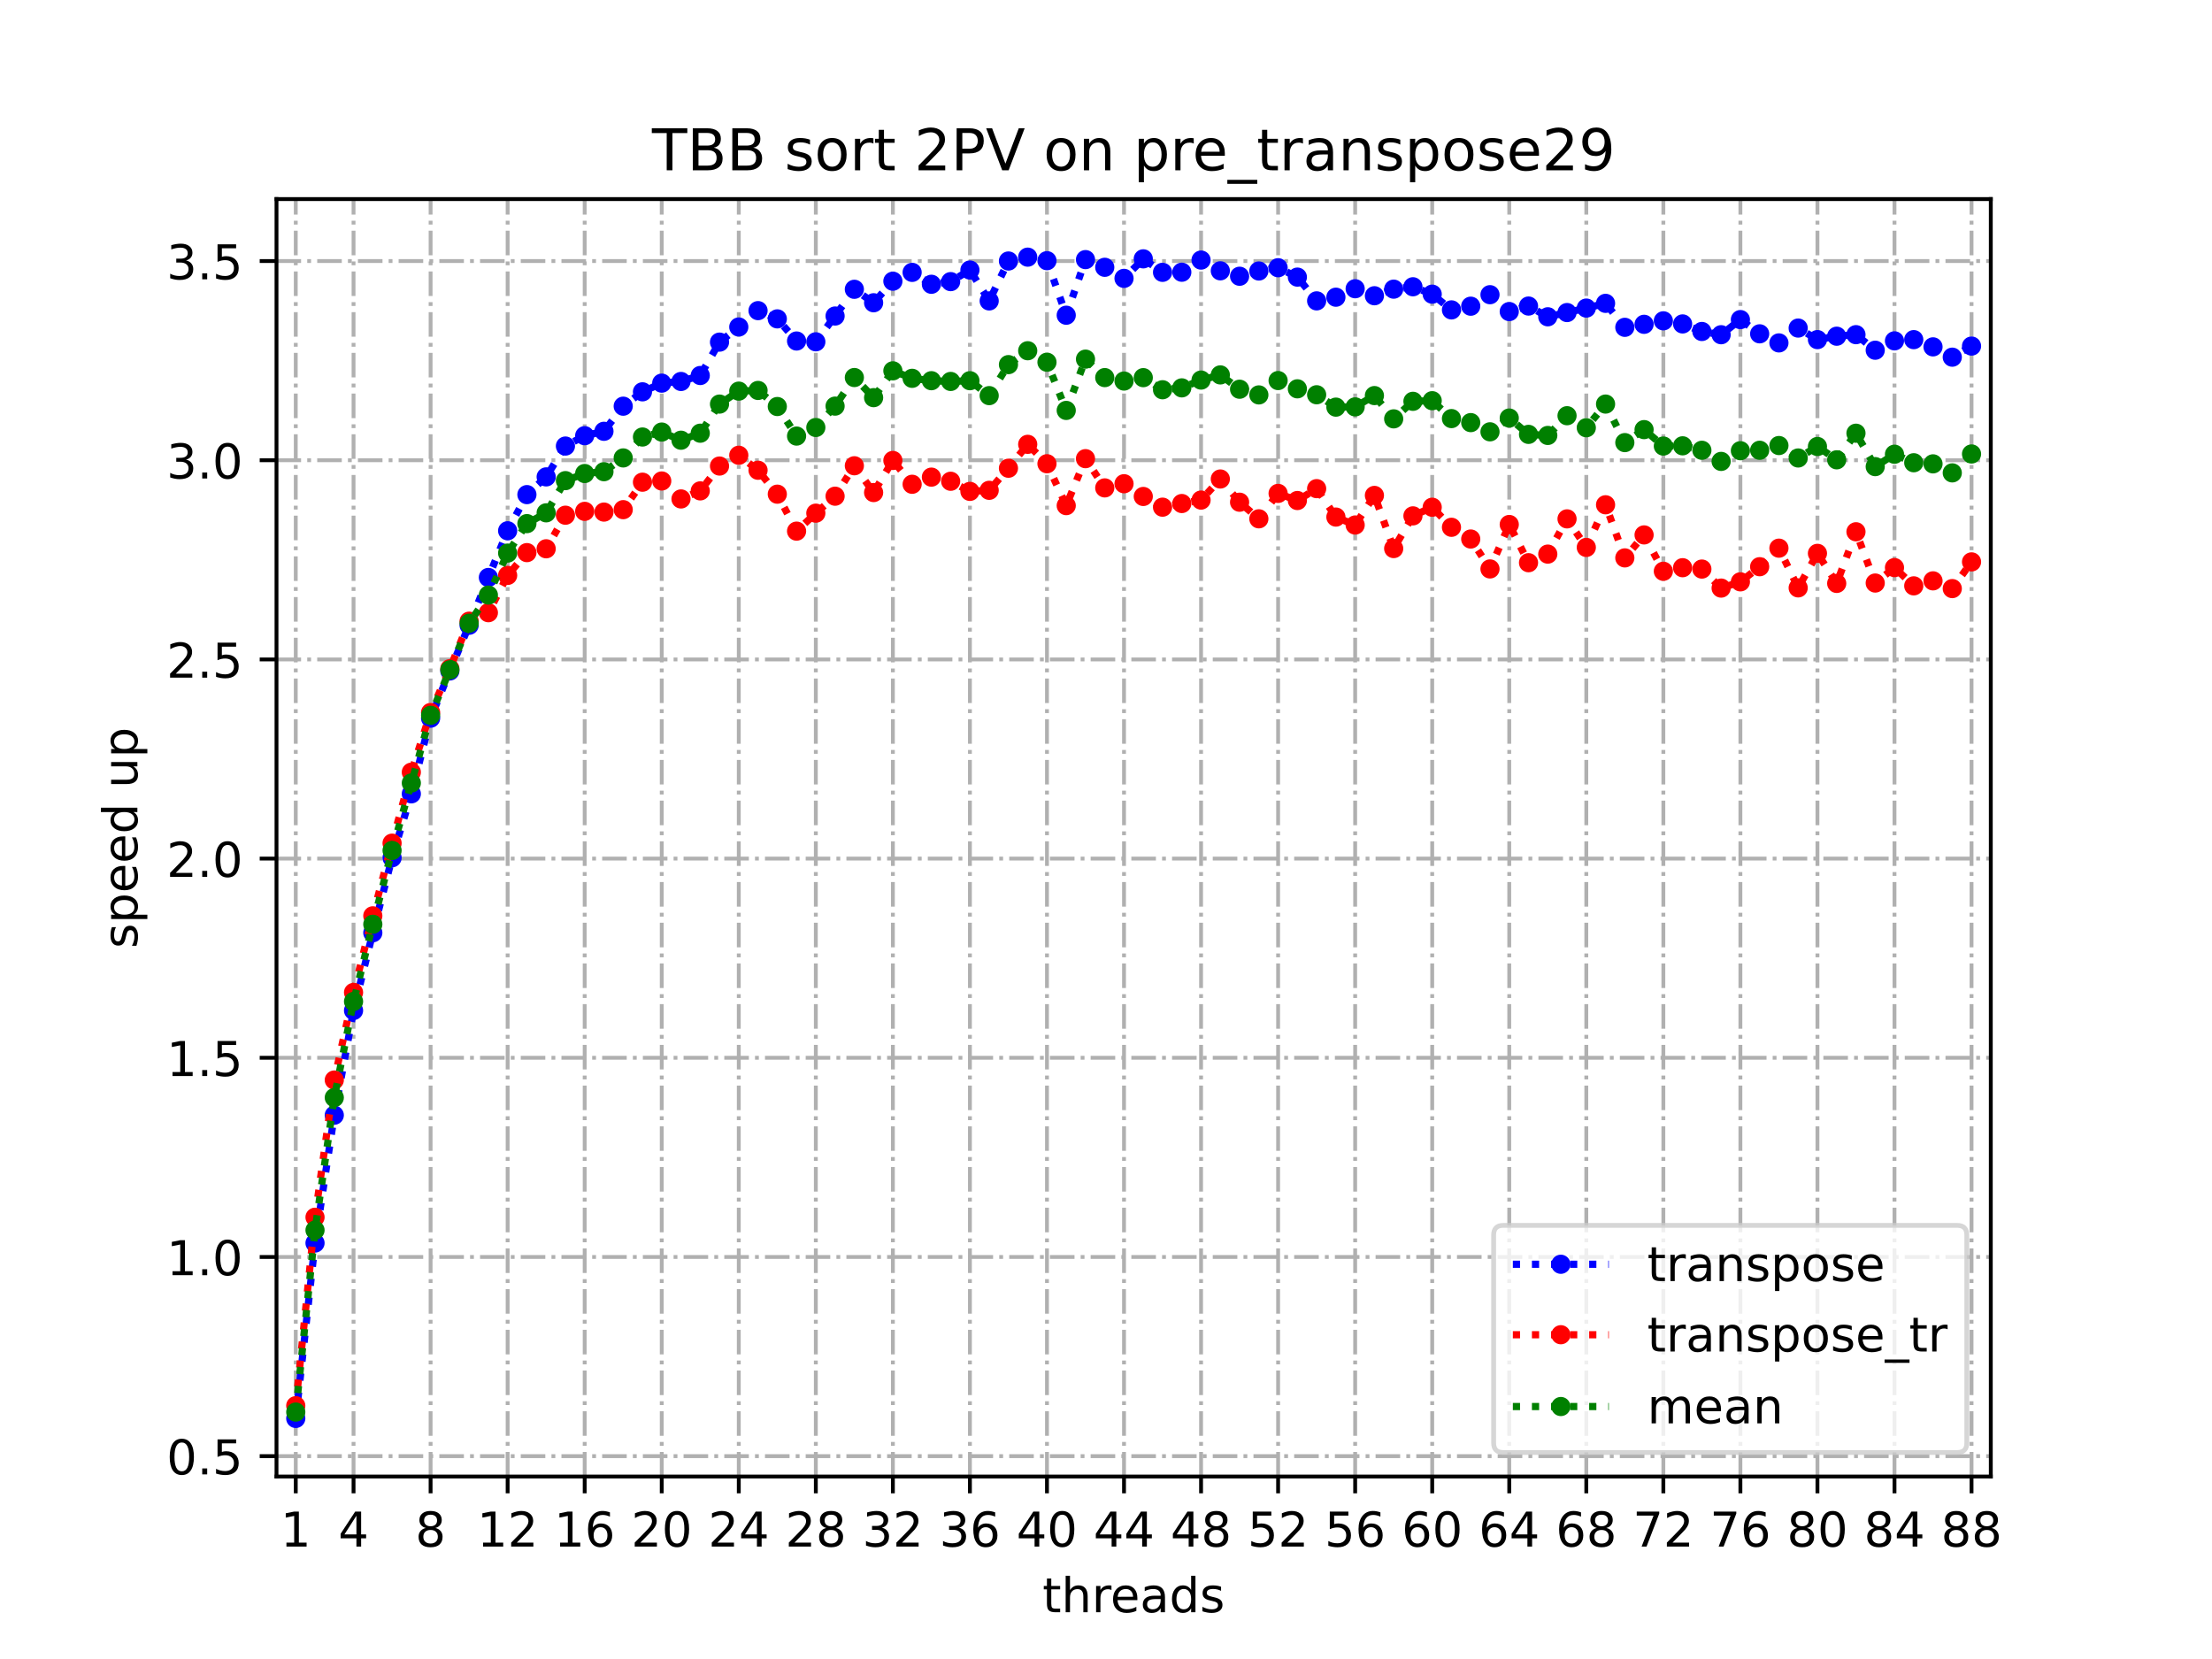 <?xml version="1.0" encoding="utf-8" standalone="no"?>
<!DOCTYPE svg PUBLIC "-//W3C//DTD SVG 1.1//EN"
  "http://www.w3.org/Graphics/SVG/1.1/DTD/svg11.dtd">
<!-- Created with matplotlib (https://matplotlib.org/) -->
<svg height="345.6pt" version="1.1" viewBox="0 0 460.8 345.6" width="460.8pt" xmlns="http://www.w3.org/2000/svg" xmlns:xlink="http://www.w3.org/1999/xlink">
 <defs>
  <style type="text/css">
*{stroke-linecap:butt;stroke-linejoin:round;}
  </style>
 </defs>
 <g id="figure_1">
  <g id="patch_1">
   <path d="M 0 345.6 
L 460.8 345.6 
L 460.8 0 
L 0 0 
z
" style="fill:#ffffff;"/>
  </g>
  <g id="axes_1">
   <g id="patch_2">
    <path d="M 57.6 307.584 
L 414.72 307.584 
L 414.72 41.472 
L 57.6 41.472 
z
" style="fill:#ffffff;"/>
   </g>
   <g id="matplotlib.axis_1">
    <g id="xtick_1">
     <g id="line2d_1">
      <path clip-path="url(#pfbe00f318c)" d="M 61.613 307.584 
L 61.613 41.472 
" style="fill:none;stroke:#b0b0b0;stroke-dasharray:5.12,1.28,0.8,1.28;stroke-dashoffset:0;stroke-width:0.8;"/>
     </g>
     <g id="line2d_2">
      <defs>
       <path d="M 0 0 
L 0 3.5 
" id="m876415dc20" style="stroke:#000000;stroke-width:0.8;"/>
      </defs>
      <g>
       <use style="stroke:#000000;stroke-width:0.8;" x="61.613" xlink:href="#m876415dc20" y="307.584"/>
      </g>
     </g>
     <g id="text_1">
      <!-- 1 -->
      <defs>
       <path d="M 12.406 8.297 
L 28.516 8.297 
L 28.516 63.922 
L 10.984 60.406 
L 10.984 69.391 
L 28.422 72.906 
L 38.281 72.906 
L 38.281 8.297 
L 54.391 8.297 
L 54.391 0 
L 12.406 0 
z
" id="DejaVuSans-49"/>
      </defs>
      <g transform="translate(58.431 322.182)scale(0.1 -0.1)">
       <use xlink:href="#DejaVuSans-49"/>
      </g>
     </g>
    </g>
    <g id="xtick_2">
     <g id="line2d_3">
      <path clip-path="url(#pfbe00f318c)" d="M 73.65 307.584 
L 73.65 41.472 
" style="fill:none;stroke:#b0b0b0;stroke-dasharray:5.12,1.28,0.8,1.28;stroke-dashoffset:0;stroke-width:0.8;"/>
     </g>
     <g id="line2d_4">
      <g>
       <use style="stroke:#000000;stroke-width:0.8;" x="73.65" xlink:href="#m876415dc20" y="307.584"/>
      </g>
     </g>
     <g id="text_2">
      <!-- 4 -->
      <defs>
       <path d="M 37.797 64.312 
L 12.891 25.391 
L 37.797 25.391 
z
M 35.203 72.906 
L 47.609 72.906 
L 47.609 25.391 
L 58.016 25.391 
L 58.016 17.188 
L 47.609 17.188 
L 47.609 0 
L 37.797 0 
L 37.797 17.188 
L 4.891 17.188 
L 4.891 26.703 
z
" id="DejaVuSans-52"/>
      </defs>
      <g transform="translate(70.469 322.182)scale(0.1 -0.1)">
       <use xlink:href="#DejaVuSans-52"/>
      </g>
     </g>
    </g>
    <g id="xtick_3">
     <g id="line2d_5">
      <path clip-path="url(#pfbe00f318c)" d="M 89.701 307.584 
L 89.701 41.472 
" style="fill:none;stroke:#b0b0b0;stroke-dasharray:5.12,1.28,0.8,1.28;stroke-dashoffset:0;stroke-width:0.8;"/>
     </g>
     <g id="line2d_6">
      <g>
       <use style="stroke:#000000;stroke-width:0.8;" x="89.701" xlink:href="#m876415dc20" y="307.584"/>
      </g>
     </g>
     <g id="text_3">
      <!-- 8 -->
      <defs>
       <path d="M 31.781 34.625 
Q 24.75 34.625 20.719 30.859 
Q 16.703 27.094 16.703 20.516 
Q 16.703 13.922 20.719 10.156 
Q 24.75 6.391 31.781 6.391 
Q 38.812 6.391 42.859 10.172 
Q 46.922 13.969 46.922 20.516 
Q 46.922 27.094 42.891 30.859 
Q 38.875 34.625 31.781 34.625 
z
M 21.922 38.812 
Q 15.578 40.375 12.031 44.719 
Q 8.5 49.078 8.5 55.328 
Q 8.5 64.062 14.719 69.141 
Q 20.953 74.219 31.781 74.219 
Q 42.672 74.219 48.875 69.141 
Q 55.078 64.062 55.078 55.328 
Q 55.078 49.078 51.531 44.719 
Q 48 40.375 41.703 38.812 
Q 48.828 37.156 52.797 32.312 
Q 56.781 27.484 56.781 20.516 
Q 56.781 9.906 50.312 4.234 
Q 43.844 -1.422 31.781 -1.422 
Q 19.734 -1.422 13.25 4.234 
Q 6.781 9.906 6.781 20.516 
Q 6.781 27.484 10.781 32.312 
Q 14.797 37.156 21.922 38.812 
z
M 18.312 54.391 
Q 18.312 48.734 21.844 45.562 
Q 25.391 42.391 31.781 42.391 
Q 38.141 42.391 41.719 45.562 
Q 45.312 48.734 45.312 54.391 
Q 45.312 60.062 41.719 63.234 
Q 38.141 66.406 31.781 66.406 
Q 25.391 66.406 21.844 63.234 
Q 18.312 60.062 18.312 54.391 
z
" id="DejaVuSans-56"/>
      </defs>
      <g transform="translate(86.519 322.182)scale(0.1 -0.1)">
       <use xlink:href="#DejaVuSans-56"/>
      </g>
     </g>
    </g>
    <g id="xtick_4">
     <g id="line2d_7">
      <path clip-path="url(#pfbe00f318c)" d="M 105.751 307.584 
L 105.751 41.472 
" style="fill:none;stroke:#b0b0b0;stroke-dasharray:5.12,1.28,0.8,1.28;stroke-dashoffset:0;stroke-width:0.8;"/>
     </g>
     <g id="line2d_8">
      <g>
       <use style="stroke:#000000;stroke-width:0.8;" x="105.751" xlink:href="#m876415dc20" y="307.584"/>
      </g>
     </g>
     <g id="text_4">
      <!-- 12 -->
      <defs>
       <path d="M 19.188 8.297 
L 53.609 8.297 
L 53.609 0 
L 7.328 0 
L 7.328 8.297 
Q 12.938 14.109 22.625 23.891 
Q 32.328 33.688 34.812 36.531 
Q 39.547 41.844 41.422 45.531 
Q 43.312 49.219 43.312 52.781 
Q 43.312 58.594 39.234 62.25 
Q 35.156 65.922 28.609 65.922 
Q 23.969 65.922 18.812 64.312 
Q 13.672 62.703 7.812 59.422 
L 7.812 69.391 
Q 13.766 71.781 18.938 73 
Q 24.125 74.219 28.422 74.219 
Q 39.75 74.219 46.484 68.547 
Q 53.219 62.891 53.219 53.422 
Q 53.219 48.922 51.531 44.891 
Q 49.859 40.875 45.406 35.406 
Q 44.188 33.984 37.641 27.219 
Q 31.109 20.453 19.188 8.297 
z
" id="DejaVuSans-50"/>
      </defs>
      <g transform="translate(99.389 322.182)scale(0.1 -0.1)">
       <use xlink:href="#DejaVuSans-49"/>
       <use x="63.623" xlink:href="#DejaVuSans-50"/>
      </g>
     </g>
    </g>
    <g id="xtick_5">
     <g id="line2d_9">
      <path clip-path="url(#pfbe00f318c)" d="M 121.801 307.584 
L 121.801 41.472 
" style="fill:none;stroke:#b0b0b0;stroke-dasharray:5.12,1.28,0.8,1.28;stroke-dashoffset:0;stroke-width:0.8;"/>
     </g>
     <g id="line2d_10">
      <g>
       <use style="stroke:#000000;stroke-width:0.8;" x="121.801" xlink:href="#m876415dc20" y="307.584"/>
      </g>
     </g>
     <g id="text_5">
      <!-- 16 -->
      <defs>
       <path d="M 33.016 40.375 
Q 26.375 40.375 22.484 35.828 
Q 18.609 31.297 18.609 23.391 
Q 18.609 15.531 22.484 10.953 
Q 26.375 6.391 33.016 6.391 
Q 39.656 6.391 43.531 10.953 
Q 47.406 15.531 47.406 23.391 
Q 47.406 31.297 43.531 35.828 
Q 39.656 40.375 33.016 40.375 
z
M 52.594 71.297 
L 52.594 62.312 
Q 48.875 64.062 45.094 64.984 
Q 41.312 65.922 37.594 65.922 
Q 27.828 65.922 22.672 59.328 
Q 17.531 52.734 16.797 39.406 
Q 19.672 43.656 24.016 45.922 
Q 28.375 48.188 33.594 48.188 
Q 44.578 48.188 50.953 41.516 
Q 57.328 34.859 57.328 23.391 
Q 57.328 12.156 50.688 5.359 
Q 44.047 -1.422 33.016 -1.422 
Q 20.359 -1.422 13.672 8.266 
Q 6.984 17.969 6.984 36.375 
Q 6.984 53.656 15.188 63.938 
Q 23.391 74.219 37.203 74.219 
Q 40.922 74.219 44.703 73.484 
Q 48.484 72.75 52.594 71.297 
z
" id="DejaVuSans-54"/>
      </defs>
      <g transform="translate(115.439 322.182)scale(0.1 -0.1)">
       <use xlink:href="#DejaVuSans-49"/>
       <use x="63.623" xlink:href="#DejaVuSans-54"/>
      </g>
     </g>
    </g>
    <g id="xtick_6">
     <g id="line2d_11">
      <path clip-path="url(#pfbe00f318c)" d="M 137.852 307.584 
L 137.852 41.472 
" style="fill:none;stroke:#b0b0b0;stroke-dasharray:5.12,1.28,0.8,1.28;stroke-dashoffset:0;stroke-width:0.8;"/>
     </g>
     <g id="line2d_12">
      <g>
       <use style="stroke:#000000;stroke-width:0.8;" x="137.852" xlink:href="#m876415dc20" y="307.584"/>
      </g>
     </g>
     <g id="text_6">
      <!-- 20 -->
      <defs>
       <path d="M 31.781 66.406 
Q 24.172 66.406 20.328 58.906 
Q 16.5 51.422 16.5 36.375 
Q 16.5 21.391 20.328 13.891 
Q 24.172 6.391 31.781 6.391 
Q 39.453 6.391 43.281 13.891 
Q 47.125 21.391 47.125 36.375 
Q 47.125 51.422 43.281 58.906 
Q 39.453 66.406 31.781 66.406 
z
M 31.781 74.219 
Q 44.047 74.219 50.516 64.516 
Q 56.984 54.828 56.984 36.375 
Q 56.984 17.969 50.516 8.266 
Q 44.047 -1.422 31.781 -1.422 
Q 19.531 -1.422 13.062 8.266 
Q 6.594 17.969 6.594 36.375 
Q 6.594 54.828 13.062 64.516 
Q 19.531 74.219 31.781 74.219 
z
" id="DejaVuSans-48"/>
      </defs>
      <g transform="translate(131.489 322.182)scale(0.1 -0.1)">
       <use xlink:href="#DejaVuSans-50"/>
       <use x="63.623" xlink:href="#DejaVuSans-48"/>
      </g>
     </g>
    </g>
    <g id="xtick_7">
     <g id="line2d_13">
      <path clip-path="url(#pfbe00f318c)" d="M 153.902 307.584 
L 153.902 41.472 
" style="fill:none;stroke:#b0b0b0;stroke-dasharray:5.12,1.28,0.8,1.28;stroke-dashoffset:0;stroke-width:0.8;"/>
     </g>
     <g id="line2d_14">
      <g>
       <use style="stroke:#000000;stroke-width:0.8;" x="153.902" xlink:href="#m876415dc20" y="307.584"/>
      </g>
     </g>
     <g id="text_7">
      <!-- 24 -->
      <g transform="translate(147.54 322.182)scale(0.1 -0.1)">
       <use xlink:href="#DejaVuSans-50"/>
       <use x="63.623" xlink:href="#DejaVuSans-52"/>
      </g>
     </g>
    </g>
    <g id="xtick_8">
     <g id="line2d_15">
      <path clip-path="url(#pfbe00f318c)" d="M 169.952 307.584 
L 169.952 41.472 
" style="fill:none;stroke:#b0b0b0;stroke-dasharray:5.12,1.28,0.8,1.28;stroke-dashoffset:0;stroke-width:0.8;"/>
     </g>
     <g id="line2d_16">
      <g>
       <use style="stroke:#000000;stroke-width:0.8;" x="169.952" xlink:href="#m876415dc20" y="307.584"/>
      </g>
     </g>
     <g id="text_8">
      <!-- 28 -->
      <g transform="translate(163.59 322.182)scale(0.1 -0.1)">
       <use xlink:href="#DejaVuSans-50"/>
       <use x="63.623" xlink:href="#DejaVuSans-56"/>
      </g>
     </g>
    </g>
    <g id="xtick_9">
     <g id="line2d_17">
      <path clip-path="url(#pfbe00f318c)" d="M 186.003 307.584 
L 186.003 41.472 
" style="fill:none;stroke:#b0b0b0;stroke-dasharray:5.12,1.28,0.8,1.28;stroke-dashoffset:0;stroke-width:0.8;"/>
     </g>
     <g id="line2d_18">
      <g>
       <use style="stroke:#000000;stroke-width:0.8;" x="186.003" xlink:href="#m876415dc20" y="307.584"/>
      </g>
     </g>
     <g id="text_9">
      <!-- 32 -->
      <defs>
       <path d="M 40.578 39.312 
Q 47.656 37.797 51.625 33 
Q 55.609 28.219 55.609 21.188 
Q 55.609 10.406 48.188 4.484 
Q 40.766 -1.422 27.094 -1.422 
Q 22.516 -1.422 17.656 -0.516 
Q 12.797 0.391 7.625 2.203 
L 7.625 11.719 
Q 11.719 9.328 16.594 8.109 
Q 21.484 6.891 26.812 6.891 
Q 36.078 6.891 40.938 10.547 
Q 45.797 14.203 45.797 21.188 
Q 45.797 27.641 41.281 31.266 
Q 36.766 34.906 28.719 34.906 
L 20.219 34.906 
L 20.219 43.016 
L 29.109 43.016 
Q 36.375 43.016 40.234 45.922 
Q 44.094 48.828 44.094 54.297 
Q 44.094 59.906 40.109 62.906 
Q 36.141 65.922 28.719 65.922 
Q 24.656 65.922 20.016 65.031 
Q 15.375 64.156 9.812 62.312 
L 9.812 71.094 
Q 15.438 72.656 20.344 73.438 
Q 25.25 74.219 29.594 74.219 
Q 40.828 74.219 47.359 69.109 
Q 53.906 64.016 53.906 55.328 
Q 53.906 49.266 50.438 45.094 
Q 46.969 40.922 40.578 39.312 
z
" id="DejaVuSans-51"/>
      </defs>
      <g transform="translate(179.64 322.182)scale(0.1 -0.1)">
       <use xlink:href="#DejaVuSans-51"/>
       <use x="63.623" xlink:href="#DejaVuSans-50"/>
      </g>
     </g>
    </g>
    <g id="xtick_10">
     <g id="line2d_19">
      <path clip-path="url(#pfbe00f318c)" d="M 202.053 307.584 
L 202.053 41.472 
" style="fill:none;stroke:#b0b0b0;stroke-dasharray:5.12,1.28,0.8,1.28;stroke-dashoffset:0;stroke-width:0.8;"/>
     </g>
     <g id="line2d_20">
      <g>
       <use style="stroke:#000000;stroke-width:0.8;" x="202.053" xlink:href="#m876415dc20" y="307.584"/>
      </g>
     </g>
     <g id="text_10">
      <!-- 36 -->
      <g transform="translate(195.691 322.182)scale(0.1 -0.1)">
       <use xlink:href="#DejaVuSans-51"/>
       <use x="63.623" xlink:href="#DejaVuSans-54"/>
      </g>
     </g>
    </g>
    <g id="xtick_11">
     <g id="line2d_21">
      <path clip-path="url(#pfbe00f318c)" d="M 218.103 307.584 
L 218.103 41.472 
" style="fill:none;stroke:#b0b0b0;stroke-dasharray:5.12,1.28,0.8,1.28;stroke-dashoffset:0;stroke-width:0.8;"/>
     </g>
     <g id="line2d_22">
      <g>
       <use style="stroke:#000000;stroke-width:0.8;" x="218.103" xlink:href="#m876415dc20" y="307.584"/>
      </g>
     </g>
     <g id="text_11">
      <!-- 40 -->
      <g transform="translate(211.741 322.182)scale(0.1 -0.1)">
       <use xlink:href="#DejaVuSans-52"/>
       <use x="63.623" xlink:href="#DejaVuSans-48"/>
      </g>
     </g>
    </g>
    <g id="xtick_12">
     <g id="line2d_23">
      <path clip-path="url(#pfbe00f318c)" d="M 234.154 307.584 
L 234.154 41.472 
" style="fill:none;stroke:#b0b0b0;stroke-dasharray:5.12,1.28,0.8,1.28;stroke-dashoffset:0;stroke-width:0.8;"/>
     </g>
     <g id="line2d_24">
      <g>
       <use style="stroke:#000000;stroke-width:0.8;" x="234.154" xlink:href="#m876415dc20" y="307.584"/>
      </g>
     </g>
     <g id="text_12">
      <!-- 44 -->
      <g transform="translate(227.791 322.182)scale(0.1 -0.1)">
       <use xlink:href="#DejaVuSans-52"/>
       <use x="63.623" xlink:href="#DejaVuSans-52"/>
      </g>
     </g>
    </g>
    <g id="xtick_13">
     <g id="line2d_25">
      <path clip-path="url(#pfbe00f318c)" d="M 250.204 307.584 
L 250.204 41.472 
" style="fill:none;stroke:#b0b0b0;stroke-dasharray:5.12,1.28,0.8,1.28;stroke-dashoffset:0;stroke-width:0.8;"/>
     </g>
     <g id="line2d_26">
      <g>
       <use style="stroke:#000000;stroke-width:0.8;" x="250.204" xlink:href="#m876415dc20" y="307.584"/>
      </g>
     </g>
     <g id="text_13">
      <!-- 48 -->
      <g transform="translate(243.842 322.182)scale(0.1 -0.1)">
       <use xlink:href="#DejaVuSans-52"/>
       <use x="63.623" xlink:href="#DejaVuSans-56"/>
      </g>
     </g>
    </g>
    <g id="xtick_14">
     <g id="line2d_27">
      <path clip-path="url(#pfbe00f318c)" d="M 266.254 307.584 
L 266.254 41.472 
" style="fill:none;stroke:#b0b0b0;stroke-dasharray:5.12,1.28,0.8,1.28;stroke-dashoffset:0;stroke-width:0.8;"/>
     </g>
     <g id="line2d_28">
      <g>
       <use style="stroke:#000000;stroke-width:0.8;" x="266.254" xlink:href="#m876415dc20" y="307.584"/>
      </g>
     </g>
     <g id="text_14">
      <!-- 52 -->
      <defs>
       <path d="M 10.797 72.906 
L 49.516 72.906 
L 49.516 64.594 
L 19.828 64.594 
L 19.828 46.734 
Q 21.969 47.469 24.109 47.828 
Q 26.266 48.188 28.422 48.188 
Q 40.625 48.188 47.75 41.5 
Q 54.891 34.812 54.891 23.391 
Q 54.891 11.625 47.562 5.094 
Q 40.234 -1.422 26.906 -1.422 
Q 22.312 -1.422 17.547 -0.641 
Q 12.797 0.141 7.719 1.703 
L 7.719 11.625 
Q 12.109 9.234 16.797 8.062 
Q 21.484 6.891 26.703 6.891 
Q 35.156 6.891 40.078 11.328 
Q 45.016 15.766 45.016 23.391 
Q 45.016 31 40.078 35.438 
Q 35.156 39.891 26.703 39.891 
Q 22.75 39.891 18.812 39.016 
Q 14.891 38.141 10.797 36.281 
z
" id="DejaVuSans-53"/>
      </defs>
      <g transform="translate(259.892 322.182)scale(0.1 -0.1)">
       <use xlink:href="#DejaVuSans-53"/>
       <use x="63.623" xlink:href="#DejaVuSans-50"/>
      </g>
     </g>
    </g>
    <g id="xtick_15">
     <g id="line2d_29">
      <path clip-path="url(#pfbe00f318c)" d="M 282.305 307.584 
L 282.305 41.472 
" style="fill:none;stroke:#b0b0b0;stroke-dasharray:5.12,1.28,0.8,1.28;stroke-dashoffset:0;stroke-width:0.8;"/>
     </g>
     <g id="line2d_30">
      <g>
       <use style="stroke:#000000;stroke-width:0.8;" x="282.305" xlink:href="#m876415dc20" y="307.584"/>
      </g>
     </g>
     <g id="text_15">
      <!-- 56 -->
      <g transform="translate(275.942 322.182)scale(0.1 -0.1)">
       <use xlink:href="#DejaVuSans-53"/>
       <use x="63.623" xlink:href="#DejaVuSans-54"/>
      </g>
     </g>
    </g>
    <g id="xtick_16">
     <g id="line2d_31">
      <path clip-path="url(#pfbe00f318c)" d="M 298.355 307.584 
L 298.355 41.472 
" style="fill:none;stroke:#b0b0b0;stroke-dasharray:5.12,1.28,0.8,1.28;stroke-dashoffset:0;stroke-width:0.8;"/>
     </g>
     <g id="line2d_32">
      <g>
       <use style="stroke:#000000;stroke-width:0.8;" x="298.355" xlink:href="#m876415dc20" y="307.584"/>
      </g>
     </g>
     <g id="text_16">
      <!-- 60 -->
      <g transform="translate(291.993 322.182)scale(0.1 -0.1)">
       <use xlink:href="#DejaVuSans-54"/>
       <use x="63.623" xlink:href="#DejaVuSans-48"/>
      </g>
     </g>
    </g>
    <g id="xtick_17">
     <g id="line2d_33">
      <path clip-path="url(#pfbe00f318c)" d="M 314.405 307.584 
L 314.405 41.472 
" style="fill:none;stroke:#b0b0b0;stroke-dasharray:5.12,1.28,0.8,1.28;stroke-dashoffset:0;stroke-width:0.8;"/>
     </g>
     <g id="line2d_34">
      <g>
       <use style="stroke:#000000;stroke-width:0.8;" x="314.405" xlink:href="#m876415dc20" y="307.584"/>
      </g>
     </g>
     <g id="text_17">
      <!-- 64 -->
      <g transform="translate(308.043 322.182)scale(0.1 -0.1)">
       <use xlink:href="#DejaVuSans-54"/>
       <use x="63.623" xlink:href="#DejaVuSans-52"/>
      </g>
     </g>
    </g>
    <g id="xtick_18">
     <g id="line2d_35">
      <path clip-path="url(#pfbe00f318c)" d="M 330.456 307.584 
L 330.456 41.472 
" style="fill:none;stroke:#b0b0b0;stroke-dasharray:5.12,1.28,0.8,1.28;stroke-dashoffset:0;stroke-width:0.8;"/>
     </g>
     <g id="line2d_36">
      <g>
       <use style="stroke:#000000;stroke-width:0.8;" x="330.456" xlink:href="#m876415dc20" y="307.584"/>
      </g>
     </g>
     <g id="text_18">
      <!-- 68 -->
      <g transform="translate(324.093 322.182)scale(0.1 -0.1)">
       <use xlink:href="#DejaVuSans-54"/>
       <use x="63.623" xlink:href="#DejaVuSans-56"/>
      </g>
     </g>
    </g>
    <g id="xtick_19">
     <g id="line2d_37">
      <path clip-path="url(#pfbe00f318c)" d="M 346.506 307.584 
L 346.506 41.472 
" style="fill:none;stroke:#b0b0b0;stroke-dasharray:5.12,1.28,0.8,1.28;stroke-dashoffset:0;stroke-width:0.8;"/>
     </g>
     <g id="line2d_38">
      <g>
       <use style="stroke:#000000;stroke-width:0.8;" x="346.506" xlink:href="#m876415dc20" y="307.584"/>
      </g>
     </g>
     <g id="text_19">
      <!-- 72 -->
      <defs>
       <path d="M 8.203 72.906 
L 55.078 72.906 
L 55.078 68.703 
L 28.609 0 
L 18.312 0 
L 43.219 64.594 
L 8.203 64.594 
z
" id="DejaVuSans-55"/>
      </defs>
      <g transform="translate(340.144 322.182)scale(0.1 -0.1)">
       <use xlink:href="#DejaVuSans-55"/>
       <use x="63.623" xlink:href="#DejaVuSans-50"/>
      </g>
     </g>
    </g>
    <g id="xtick_20">
     <g id="line2d_39">
      <path clip-path="url(#pfbe00f318c)" d="M 362.556 307.584 
L 362.556 41.472 
" style="fill:none;stroke:#b0b0b0;stroke-dasharray:5.12,1.28,0.8,1.28;stroke-dashoffset:0;stroke-width:0.8;"/>
     </g>
     <g id="line2d_40">
      <g>
       <use style="stroke:#000000;stroke-width:0.8;" x="362.556" xlink:href="#m876415dc20" y="307.584"/>
      </g>
     </g>
     <g id="text_20">
      <!-- 76 -->
      <g transform="translate(356.194 322.182)scale(0.1 -0.1)">
       <use xlink:href="#DejaVuSans-55"/>
       <use x="63.623" xlink:href="#DejaVuSans-54"/>
      </g>
     </g>
    </g>
    <g id="xtick_21">
     <g id="line2d_41">
      <path clip-path="url(#pfbe00f318c)" d="M 378.607 307.584 
L 378.607 41.472 
" style="fill:none;stroke:#b0b0b0;stroke-dasharray:5.12,1.28,0.8,1.28;stroke-dashoffset:0;stroke-width:0.8;"/>
     </g>
     <g id="line2d_42">
      <g>
       <use style="stroke:#000000;stroke-width:0.8;" x="378.607" xlink:href="#m876415dc20" y="307.584"/>
      </g>
     </g>
     <g id="text_21">
      <!-- 80 -->
      <g transform="translate(372.244 322.182)scale(0.1 -0.1)">
       <use xlink:href="#DejaVuSans-56"/>
       <use x="63.623" xlink:href="#DejaVuSans-48"/>
      </g>
     </g>
    </g>
    <g id="xtick_22">
     <g id="line2d_43">
      <path clip-path="url(#pfbe00f318c)" d="M 394.657 307.584 
L 394.657 41.472 
" style="fill:none;stroke:#b0b0b0;stroke-dasharray:5.12,1.28,0.8,1.28;stroke-dashoffset:0;stroke-width:0.8;"/>
     </g>
     <g id="line2d_44">
      <g>
       <use style="stroke:#000000;stroke-width:0.8;" x="394.657" xlink:href="#m876415dc20" y="307.584"/>
      </g>
     </g>
     <g id="text_22">
      <!-- 84 -->
      <g transform="translate(388.295 322.182)scale(0.1 -0.1)">
       <use xlink:href="#DejaVuSans-56"/>
       <use x="63.623" xlink:href="#DejaVuSans-52"/>
      </g>
     </g>
    </g>
    <g id="xtick_23">
     <g id="line2d_45">
      <path clip-path="url(#pfbe00f318c)" d="M 410.707 307.584 
L 410.707 41.472 
" style="fill:none;stroke:#b0b0b0;stroke-dasharray:5.12,1.28,0.8,1.28;stroke-dashoffset:0;stroke-width:0.8;"/>
     </g>
     <g id="line2d_46">
      <g>
       <use style="stroke:#000000;stroke-width:0.8;" x="410.707" xlink:href="#m876415dc20" y="307.584"/>
      </g>
     </g>
     <g id="text_23">
      <!-- 88 -->
      <g transform="translate(404.345 322.182)scale(0.1 -0.1)">
       <use xlink:href="#DejaVuSans-56"/>
       <use x="63.623" xlink:href="#DejaVuSans-56"/>
      </g>
     </g>
    </g>
    <g id="text_24">
     <!-- threads -->
     <defs>
      <path d="M 18.312 70.219 
L 18.312 54.688 
L 36.812 54.688 
L 36.812 47.703 
L 18.312 47.703 
L 18.312 18.016 
Q 18.312 11.328 20.141 9.422 
Q 21.969 7.516 27.594 7.516 
L 36.812 7.516 
L 36.812 0 
L 27.594 0 
Q 17.188 0 13.234 3.875 
Q 9.281 7.766 9.281 18.016 
L 9.281 47.703 
L 2.688 47.703 
L 2.688 54.688 
L 9.281 54.688 
L 9.281 70.219 
z
" id="DejaVuSans-116"/>
      <path d="M 54.891 33.016 
L 54.891 0 
L 45.906 0 
L 45.906 32.719 
Q 45.906 40.484 42.875 44.328 
Q 39.844 48.188 33.797 48.188 
Q 26.516 48.188 22.312 43.547 
Q 18.109 38.922 18.109 30.906 
L 18.109 0 
L 9.078 0 
L 9.078 75.984 
L 18.109 75.984 
L 18.109 46.188 
Q 21.344 51.125 25.703 53.562 
Q 30.078 56 35.797 56 
Q 45.219 56 50.047 50.172 
Q 54.891 44.344 54.891 33.016 
z
" id="DejaVuSans-104"/>
      <path d="M 41.109 46.297 
Q 39.594 47.172 37.812 47.578 
Q 36.031 48 33.891 48 
Q 26.266 48 22.188 43.047 
Q 18.109 38.094 18.109 28.812 
L 18.109 0 
L 9.078 0 
L 9.078 54.688 
L 18.109 54.688 
L 18.109 46.188 
Q 20.953 51.172 25.484 53.578 
Q 30.031 56 36.531 56 
Q 37.453 56 38.578 55.875 
Q 39.703 55.766 41.062 55.516 
z
" id="DejaVuSans-114"/>
      <path d="M 56.203 29.594 
L 56.203 25.203 
L 14.891 25.203 
Q 15.484 15.922 20.484 11.062 
Q 25.484 6.203 34.422 6.203 
Q 39.594 6.203 44.453 7.469 
Q 49.312 8.734 54.109 11.281 
L 54.109 2.781 
Q 49.266 0.734 44.188 -0.344 
Q 39.109 -1.422 33.891 -1.422 
Q 20.797 -1.422 13.156 6.188 
Q 5.516 13.812 5.516 26.812 
Q 5.516 40.234 12.766 48.109 
Q 20.016 56 32.328 56 
Q 43.359 56 49.781 48.891 
Q 56.203 41.797 56.203 29.594 
z
M 47.219 32.234 
Q 47.125 39.594 43.094 43.984 
Q 39.062 48.391 32.422 48.391 
Q 24.906 48.391 20.391 44.141 
Q 15.875 39.891 15.188 32.172 
z
" id="DejaVuSans-101"/>
      <path d="M 34.281 27.484 
Q 23.391 27.484 19.188 25 
Q 14.984 22.516 14.984 16.5 
Q 14.984 11.719 18.141 8.906 
Q 21.297 6.109 26.703 6.109 
Q 34.188 6.109 38.703 11.406 
Q 43.219 16.703 43.219 25.484 
L 43.219 27.484 
z
M 52.203 31.203 
L 52.203 0 
L 43.219 0 
L 43.219 8.297 
Q 40.141 3.328 35.547 0.953 
Q 30.953 -1.422 24.312 -1.422 
Q 15.922 -1.422 10.953 3.297 
Q 6 8.016 6 15.922 
Q 6 25.141 12.172 29.828 
Q 18.359 34.516 30.609 34.516 
L 43.219 34.516 
L 43.219 35.406 
Q 43.219 41.609 39.141 45 
Q 35.062 48.391 27.688 48.391 
Q 23 48.391 18.547 47.266 
Q 14.109 46.141 10.016 43.891 
L 10.016 52.203 
Q 14.938 54.109 19.578 55.047 
Q 24.219 56 28.609 56 
Q 40.484 56 46.344 49.844 
Q 52.203 43.703 52.203 31.203 
z
" id="DejaVuSans-97"/>
      <path d="M 45.406 46.391 
L 45.406 75.984 
L 54.391 75.984 
L 54.391 0 
L 45.406 0 
L 45.406 8.203 
Q 42.578 3.328 38.25 0.953 
Q 33.938 -1.422 27.875 -1.422 
Q 17.969 -1.422 11.734 6.484 
Q 5.516 14.406 5.516 27.297 
Q 5.516 40.188 11.734 48.094 
Q 17.969 56 27.875 56 
Q 33.938 56 38.25 53.625 
Q 42.578 51.266 45.406 46.391 
z
M 14.797 27.297 
Q 14.797 17.391 18.875 11.75 
Q 22.953 6.109 30.078 6.109 
Q 37.203 6.109 41.297 11.75 
Q 45.406 17.391 45.406 27.297 
Q 45.406 37.203 41.297 42.844 
Q 37.203 48.484 30.078 48.484 
Q 22.953 48.484 18.875 42.844 
Q 14.797 37.203 14.797 27.297 
z
" id="DejaVuSans-100"/>
      <path d="M 44.281 53.078 
L 44.281 44.578 
Q 40.484 46.531 36.375 47.5 
Q 32.281 48.484 27.875 48.484 
Q 21.188 48.484 17.844 46.438 
Q 14.5 44.391 14.5 40.281 
Q 14.5 37.156 16.891 35.375 
Q 19.281 33.594 26.516 31.984 
L 29.594 31.297 
Q 39.156 29.25 43.188 25.516 
Q 47.219 21.781 47.219 15.094 
Q 47.219 7.469 41.188 3.016 
Q 35.156 -1.422 24.609 -1.422 
Q 20.219 -1.422 15.453 -0.562 
Q 10.688 0.297 5.422 2 
L 5.422 11.281 
Q 10.406 8.688 15.234 7.391 
Q 20.062 6.109 24.812 6.109 
Q 31.156 6.109 34.562 8.281 
Q 37.984 10.453 37.984 14.406 
Q 37.984 18.062 35.516 20.016 
Q 33.062 21.969 24.703 23.781 
L 21.578 24.516 
Q 13.234 26.266 9.516 29.906 
Q 5.812 33.547 5.812 39.891 
Q 5.812 47.609 11.281 51.797 
Q 16.75 56 26.812 56 
Q 31.781 56 36.172 55.266 
Q 40.578 54.547 44.281 53.078 
z
" id="DejaVuSans-115"/>
     </defs>
     <g transform="translate(217.169 335.861)scale(0.1 -0.1)">
      <use xlink:href="#DejaVuSans-116"/>
      <use x="39.209" xlink:href="#DejaVuSans-104"/>
      <use x="102.588" xlink:href="#DejaVuSans-114"/>
      <use x="141.451" xlink:href="#DejaVuSans-101"/>
      <use x="202.975" xlink:href="#DejaVuSans-97"/>
      <use x="264.254" xlink:href="#DejaVuSans-100"/>
      <use x="327.73" xlink:href="#DejaVuSans-115"/>
     </g>
    </g>
   </g>
   <g id="matplotlib.axis_2">
    <g id="ytick_1">
     <g id="line2d_47">
      <path clip-path="url(#pfbe00f318c)" d="M 57.6 303.341 
L 414.72 303.341 
" style="fill:none;stroke:#b0b0b0;stroke-dasharray:5.12,1.28,0.8,1.28;stroke-dashoffset:0;stroke-width:0.8;"/>
     </g>
     <g id="line2d_48">
      <defs>
       <path d="M 0 0 
L -3.5 0 
" id="m3b8e26f851" style="stroke:#000000;stroke-width:0.8;"/>
      </defs>
      <g>
       <use style="stroke:#000000;stroke-width:0.8;" x="57.6" xlink:href="#m3b8e26f851" y="303.341"/>
      </g>
     </g>
     <g id="text_25">
      <!-- 0.5 -->
      <defs>
       <path d="M 10.688 12.406 
L 21 12.406 
L 21 0 
L 10.688 0 
z
" id="DejaVuSans-46"/>
      </defs>
      <g transform="translate(34.697 307.14)scale(0.1 -0.1)">
       <use xlink:href="#DejaVuSans-48"/>
       <use x="63.623" xlink:href="#DejaVuSans-46"/>
       <use x="95.41" xlink:href="#DejaVuSans-53"/>
      </g>
     </g>
    </g>
    <g id="ytick_2">
     <g id="line2d_49">
      <path clip-path="url(#pfbe00f318c)" d="M 57.6 261.848 
L 414.72 261.848 
" style="fill:none;stroke:#b0b0b0;stroke-dasharray:5.12,1.28,0.8,1.28;stroke-dashoffset:0;stroke-width:0.8;"/>
     </g>
     <g id="line2d_50">
      <g>
       <use style="stroke:#000000;stroke-width:0.8;" x="57.6" xlink:href="#m3b8e26f851" y="261.848"/>
      </g>
     </g>
     <g id="text_26">
      <!-- 1.0 -->
      <g transform="translate(34.697 265.647)scale(0.1 -0.1)">
       <use xlink:href="#DejaVuSans-49"/>
       <use x="63.623" xlink:href="#DejaVuSans-46"/>
       <use x="95.41" xlink:href="#DejaVuSans-48"/>
      </g>
     </g>
    </g>
    <g id="ytick_3">
     <g id="line2d_51">
      <path clip-path="url(#pfbe00f318c)" d="M 57.6 220.355 
L 414.72 220.355 
" style="fill:none;stroke:#b0b0b0;stroke-dasharray:5.12,1.28,0.8,1.28;stroke-dashoffset:0;stroke-width:0.8;"/>
     </g>
     <g id="line2d_52">
      <g>
       <use style="stroke:#000000;stroke-width:0.8;" x="57.6" xlink:href="#m3b8e26f851" y="220.355"/>
      </g>
     </g>
     <g id="text_27">
      <!-- 1.5 -->
      <g transform="translate(34.697 224.154)scale(0.1 -0.1)">
       <use xlink:href="#DejaVuSans-49"/>
       <use x="63.623" xlink:href="#DejaVuSans-46"/>
       <use x="95.41" xlink:href="#DejaVuSans-53"/>
      </g>
     </g>
    </g>
    <g id="ytick_4">
     <g id="line2d_53">
      <path clip-path="url(#pfbe00f318c)" d="M 57.6 178.863 
L 414.72 178.863 
" style="fill:none;stroke:#b0b0b0;stroke-dasharray:5.12,1.28,0.8,1.28;stroke-dashoffset:0;stroke-width:0.8;"/>
     </g>
     <g id="line2d_54">
      <g>
       <use style="stroke:#000000;stroke-width:0.8;" x="57.6" xlink:href="#m3b8e26f851" y="178.863"/>
      </g>
     </g>
     <g id="text_28">
      <!-- 2.0 -->
      <g transform="translate(34.697 182.662)scale(0.1 -0.1)">
       <use xlink:href="#DejaVuSans-50"/>
       <use x="63.623" xlink:href="#DejaVuSans-46"/>
       <use x="95.41" xlink:href="#DejaVuSans-48"/>
      </g>
     </g>
    </g>
    <g id="ytick_5">
     <g id="line2d_55">
      <path clip-path="url(#pfbe00f318c)" d="M 57.6 137.37 
L 414.72 137.37 
" style="fill:none;stroke:#b0b0b0;stroke-dasharray:5.12,1.28,0.8,1.28;stroke-dashoffset:0;stroke-width:0.8;"/>
     </g>
     <g id="line2d_56">
      <g>
       <use style="stroke:#000000;stroke-width:0.8;" x="57.6" xlink:href="#m3b8e26f851" y="137.37"/>
      </g>
     </g>
     <g id="text_29">
      <!-- 2.5 -->
      <g transform="translate(34.697 141.169)scale(0.1 -0.1)">
       <use xlink:href="#DejaVuSans-50"/>
       <use x="63.623" xlink:href="#DejaVuSans-46"/>
       <use x="95.41" xlink:href="#DejaVuSans-53"/>
      </g>
     </g>
    </g>
    <g id="ytick_6">
     <g id="line2d_57">
      <path clip-path="url(#pfbe00f318c)" d="M 57.6 95.877 
L 414.72 95.877 
" style="fill:none;stroke:#b0b0b0;stroke-dasharray:5.12,1.28,0.8,1.28;stroke-dashoffset:0;stroke-width:0.8;"/>
     </g>
     <g id="line2d_58">
      <g>
       <use style="stroke:#000000;stroke-width:0.8;" x="57.6" xlink:href="#m3b8e26f851" y="95.877"/>
      </g>
     </g>
     <g id="text_30">
      <!-- 3.0 -->
      <g transform="translate(34.697 99.676)scale(0.1 -0.1)">
       <use xlink:href="#DejaVuSans-51"/>
       <use x="63.623" xlink:href="#DejaVuSans-46"/>
       <use x="95.41" xlink:href="#DejaVuSans-48"/>
      </g>
     </g>
    </g>
    <g id="ytick_7">
     <g id="line2d_59">
      <path clip-path="url(#pfbe00f318c)" d="M 57.6 54.385 
L 414.72 54.385 
" style="fill:none;stroke:#b0b0b0;stroke-dasharray:5.12,1.28,0.8,1.28;stroke-dashoffset:0;stroke-width:0.8;"/>
     </g>
     <g id="line2d_60">
      <g>
       <use style="stroke:#000000;stroke-width:0.8;" x="57.6" xlink:href="#m3b8e26f851" y="54.385"/>
      </g>
     </g>
     <g id="text_31">
      <!-- 3.5 -->
      <g transform="translate(34.697 58.184)scale(0.1 -0.1)">
       <use xlink:href="#DejaVuSans-51"/>
       <use x="63.623" xlink:href="#DejaVuSans-46"/>
       <use x="95.41" xlink:href="#DejaVuSans-53"/>
      </g>
     </g>
    </g>
    <g id="text_32">
     <!-- speed up -->
     <defs>
      <path d="M 18.109 8.203 
L 18.109 -20.797 
L 9.078 -20.797 
L 9.078 54.688 
L 18.109 54.688 
L 18.109 46.391 
Q 20.953 51.266 25.266 53.625 
Q 29.594 56 35.594 56 
Q 45.562 56 51.781 48.094 
Q 58.016 40.188 58.016 27.297 
Q 58.016 14.406 51.781 6.484 
Q 45.562 -1.422 35.594 -1.422 
Q 29.594 -1.422 25.266 0.953 
Q 20.953 3.328 18.109 8.203 
z
M 48.688 27.297 
Q 48.688 37.203 44.609 42.844 
Q 40.531 48.484 33.406 48.484 
Q 26.266 48.484 22.188 42.844 
Q 18.109 37.203 18.109 27.297 
Q 18.109 17.391 22.188 11.75 
Q 26.266 6.109 33.406 6.109 
Q 40.531 6.109 44.609 11.75 
Q 48.688 17.391 48.688 27.297 
z
" id="DejaVuSans-112"/>
      <path id="DejaVuSans-32"/>
      <path d="M 8.5 21.578 
L 8.5 54.688 
L 17.484 54.688 
L 17.484 21.922 
Q 17.484 14.156 20.5 10.266 
Q 23.531 6.391 29.594 6.391 
Q 36.859 6.391 41.078 11.031 
Q 45.312 15.672 45.312 23.688 
L 45.312 54.688 
L 54.297 54.688 
L 54.297 0 
L 45.312 0 
L 45.312 8.406 
Q 42.047 3.422 37.719 1 
Q 33.406 -1.422 27.688 -1.422 
Q 18.266 -1.422 13.375 4.438 
Q 8.5 10.297 8.5 21.578 
z
M 31.109 56 
z
" id="DejaVuSans-117"/>
     </defs>
     <g transform="translate(28.617 197.566)rotate(-90)scale(0.1 -0.1)">
      <use xlink:href="#DejaVuSans-115"/>
      <use x="52.1" xlink:href="#DejaVuSans-112"/>
      <use x="115.576" xlink:href="#DejaVuSans-101"/>
      <use x="177.1" xlink:href="#DejaVuSans-101"/>
      <use x="238.623" xlink:href="#DejaVuSans-100"/>
      <use x="302.1" xlink:href="#DejaVuSans-32"/>
      <use x="333.887" xlink:href="#DejaVuSans-117"/>
      <use x="397.266" xlink:href="#DejaVuSans-112"/>
     </g>
    </g>
   </g>
   <g id="line2d_61">
    <path clip-path="url(#pfbe00f318c)" d="M 61.613 295.488 
L 65.625 258.947 
L 69.638 232.314 
L 73.65 210.508 
L 77.663 194.313 
L 81.676 178.691 
L 85.688 165.37 
L 89.701 149.613 
L 93.713 139.769 
L 97.726 130.253 
L 101.738 120.295 
L 105.751 110.57 
L 109.764 103.038 
L 113.776 99.344 
L 117.789 92.92 
L 121.801 90.764 
L 125.814 89.848 
L 129.827 84.616 
L 133.839 81.624 
L 137.852 79.814 
L 141.864 79.467 
L 145.877 78.226 
L 149.889 71.271 
L 153.902 68.119 
L 157.915 64.711 
L 161.927 66.428 
L 165.94 71.039 
L 169.952 71.204 
L 173.965 65.832 
L 177.978 60.266 
L 181.99 63.07 
L 186.003 58.58 
L 190.015 56.742 
L 194.028 59.22 
L 198.04 58.667 
L 202.053 56.252 
L 206.066 62.688 
L 210.078 54.373 
L 214.091 53.568 
L 218.103 54.306 
L 222.116 65.667 
L 226.129 54.082 
L 230.141 55.684 
L 234.154 57.99 
L 238.166 53.921 
L 242.179 56.732 
L 246.191 56.709 
L 250.204 54.178 
L 254.217 56.417 
L 258.229 57.548 
L 262.242 56.456 
L 266.254 55.772 
L 270.267 57.727 
L 274.28 62.677 
L 278.292 61.913 
L 282.305 60.151 
L 286.317 61.608 
L 290.33 60.236 
L 294.342 59.739 
L 298.355 61.281 
L 302.368 64.556 
L 306.38 63.787 
L 310.393 61.39 
L 314.405 64.905 
L 318.418 63.756 
L 322.431 65.994 
L 326.443 65.111 
L 330.456 64.178 
L 334.468 63.195 
L 338.481 68.19 
L 342.493 67.561 
L 346.506 66.834 
L 350.519 67.481 
L 354.531 69.055 
L 358.544 69.729 
L 362.556 66.576 
L 366.569 69.542 
L 370.582 71.433 
L 374.594 68.343 
L 378.607 70.748 
L 382.619 70.039 
L 386.632 69.717 
L 390.644 72.958 
L 394.657 71.007 
L 398.67 70.752 
L 402.682 72.258 
L 406.695 74.406 
L 410.707 72.092 
" style="fill:none;stroke:#0000ff;stroke-dasharray:1.5,2.475;stroke-dashoffset:0;stroke-width:1.5;"/>
    <defs>
     <path d="M 0 1.5 
C 0.398 1.5 0.779 1.342 1.061 1.061 
C 1.342 0.779 1.5 0.398 1.5 0 
C 1.5 -0.398 1.342 -0.779 1.061 -1.061 
C 0.779 -1.342 0.398 -1.5 0 -1.5 
C -0.398 -1.5 -0.779 -1.342 -1.061 -1.061 
C -1.342 -0.779 -1.5 -0.398 -1.5 0 
C -1.5 0.398 -1.342 0.779 -1.061 1.061 
C -0.779 1.342 -0.398 1.5 0 1.5 
z
" id="m3ffb948a5b" style="stroke:#0000ff;"/>
    </defs>
    <g clip-path="url(#pfbe00f318c)">
     <use style="fill:#0000ff;stroke:#0000ff;" x="61.613" xlink:href="#m3ffb948a5b" y="295.488"/>
     <use style="fill:#0000ff;stroke:#0000ff;" x="65.625" xlink:href="#m3ffb948a5b" y="258.947"/>
     <use style="fill:#0000ff;stroke:#0000ff;" x="69.638" xlink:href="#m3ffb948a5b" y="232.314"/>
     <use style="fill:#0000ff;stroke:#0000ff;" x="73.65" xlink:href="#m3ffb948a5b" y="210.508"/>
     <use style="fill:#0000ff;stroke:#0000ff;" x="77.663" xlink:href="#m3ffb948a5b" y="194.313"/>
     <use style="fill:#0000ff;stroke:#0000ff;" x="81.676" xlink:href="#m3ffb948a5b" y="178.691"/>
     <use style="fill:#0000ff;stroke:#0000ff;" x="85.688" xlink:href="#m3ffb948a5b" y="165.37"/>
     <use style="fill:#0000ff;stroke:#0000ff;" x="89.701" xlink:href="#m3ffb948a5b" y="149.613"/>
     <use style="fill:#0000ff;stroke:#0000ff;" x="93.713" xlink:href="#m3ffb948a5b" y="139.769"/>
     <use style="fill:#0000ff;stroke:#0000ff;" x="97.726" xlink:href="#m3ffb948a5b" y="130.253"/>
     <use style="fill:#0000ff;stroke:#0000ff;" x="101.738" xlink:href="#m3ffb948a5b" y="120.295"/>
     <use style="fill:#0000ff;stroke:#0000ff;" x="105.751" xlink:href="#m3ffb948a5b" y="110.57"/>
     <use style="fill:#0000ff;stroke:#0000ff;" x="109.764" xlink:href="#m3ffb948a5b" y="103.038"/>
     <use style="fill:#0000ff;stroke:#0000ff;" x="113.776" xlink:href="#m3ffb948a5b" y="99.344"/>
     <use style="fill:#0000ff;stroke:#0000ff;" x="117.789" xlink:href="#m3ffb948a5b" y="92.92"/>
     <use style="fill:#0000ff;stroke:#0000ff;" x="121.801" xlink:href="#m3ffb948a5b" y="90.764"/>
     <use style="fill:#0000ff;stroke:#0000ff;" x="125.814" xlink:href="#m3ffb948a5b" y="89.848"/>
     <use style="fill:#0000ff;stroke:#0000ff;" x="129.827" xlink:href="#m3ffb948a5b" y="84.616"/>
     <use style="fill:#0000ff;stroke:#0000ff;" x="133.839" xlink:href="#m3ffb948a5b" y="81.624"/>
     <use style="fill:#0000ff;stroke:#0000ff;" x="137.852" xlink:href="#m3ffb948a5b" y="79.814"/>
     <use style="fill:#0000ff;stroke:#0000ff;" x="141.864" xlink:href="#m3ffb948a5b" y="79.467"/>
     <use style="fill:#0000ff;stroke:#0000ff;" x="145.877" xlink:href="#m3ffb948a5b" y="78.226"/>
     <use style="fill:#0000ff;stroke:#0000ff;" x="149.889" xlink:href="#m3ffb948a5b" y="71.271"/>
     <use style="fill:#0000ff;stroke:#0000ff;" x="153.902" xlink:href="#m3ffb948a5b" y="68.119"/>
     <use style="fill:#0000ff;stroke:#0000ff;" x="157.915" xlink:href="#m3ffb948a5b" y="64.711"/>
     <use style="fill:#0000ff;stroke:#0000ff;" x="161.927" xlink:href="#m3ffb948a5b" y="66.428"/>
     <use style="fill:#0000ff;stroke:#0000ff;" x="165.94" xlink:href="#m3ffb948a5b" y="71.039"/>
     <use style="fill:#0000ff;stroke:#0000ff;" x="169.952" xlink:href="#m3ffb948a5b" y="71.204"/>
     <use style="fill:#0000ff;stroke:#0000ff;" x="173.965" xlink:href="#m3ffb948a5b" y="65.832"/>
     <use style="fill:#0000ff;stroke:#0000ff;" x="177.978" xlink:href="#m3ffb948a5b" y="60.266"/>
     <use style="fill:#0000ff;stroke:#0000ff;" x="181.99" xlink:href="#m3ffb948a5b" y="63.07"/>
     <use style="fill:#0000ff;stroke:#0000ff;" x="186.003" xlink:href="#m3ffb948a5b" y="58.58"/>
     <use style="fill:#0000ff;stroke:#0000ff;" x="190.015" xlink:href="#m3ffb948a5b" y="56.742"/>
     <use style="fill:#0000ff;stroke:#0000ff;" x="194.028" xlink:href="#m3ffb948a5b" y="59.22"/>
     <use style="fill:#0000ff;stroke:#0000ff;" x="198.04" xlink:href="#m3ffb948a5b" y="58.667"/>
     <use style="fill:#0000ff;stroke:#0000ff;" x="202.053" xlink:href="#m3ffb948a5b" y="56.252"/>
     <use style="fill:#0000ff;stroke:#0000ff;" x="206.066" xlink:href="#m3ffb948a5b" y="62.688"/>
     <use style="fill:#0000ff;stroke:#0000ff;" x="210.078" xlink:href="#m3ffb948a5b" y="54.373"/>
     <use style="fill:#0000ff;stroke:#0000ff;" x="214.091" xlink:href="#m3ffb948a5b" y="53.568"/>
     <use style="fill:#0000ff;stroke:#0000ff;" x="218.103" xlink:href="#m3ffb948a5b" y="54.306"/>
     <use style="fill:#0000ff;stroke:#0000ff;" x="222.116" xlink:href="#m3ffb948a5b" y="65.667"/>
     <use style="fill:#0000ff;stroke:#0000ff;" x="226.129" xlink:href="#m3ffb948a5b" y="54.082"/>
     <use style="fill:#0000ff;stroke:#0000ff;" x="230.141" xlink:href="#m3ffb948a5b" y="55.684"/>
     <use style="fill:#0000ff;stroke:#0000ff;" x="234.154" xlink:href="#m3ffb948a5b" y="57.99"/>
     <use style="fill:#0000ff;stroke:#0000ff;" x="238.166" xlink:href="#m3ffb948a5b" y="53.921"/>
     <use style="fill:#0000ff;stroke:#0000ff;" x="242.179" xlink:href="#m3ffb948a5b" y="56.732"/>
     <use style="fill:#0000ff;stroke:#0000ff;" x="246.191" xlink:href="#m3ffb948a5b" y="56.709"/>
     <use style="fill:#0000ff;stroke:#0000ff;" x="250.204" xlink:href="#m3ffb948a5b" y="54.178"/>
     <use style="fill:#0000ff;stroke:#0000ff;" x="254.217" xlink:href="#m3ffb948a5b" y="56.417"/>
     <use style="fill:#0000ff;stroke:#0000ff;" x="258.229" xlink:href="#m3ffb948a5b" y="57.548"/>
     <use style="fill:#0000ff;stroke:#0000ff;" x="262.242" xlink:href="#m3ffb948a5b" y="56.456"/>
     <use style="fill:#0000ff;stroke:#0000ff;" x="266.254" xlink:href="#m3ffb948a5b" y="55.772"/>
     <use style="fill:#0000ff;stroke:#0000ff;" x="270.267" xlink:href="#m3ffb948a5b" y="57.727"/>
     <use style="fill:#0000ff;stroke:#0000ff;" x="274.28" xlink:href="#m3ffb948a5b" y="62.677"/>
     <use style="fill:#0000ff;stroke:#0000ff;" x="278.292" xlink:href="#m3ffb948a5b" y="61.913"/>
     <use style="fill:#0000ff;stroke:#0000ff;" x="282.305" xlink:href="#m3ffb948a5b" y="60.151"/>
     <use style="fill:#0000ff;stroke:#0000ff;" x="286.317" xlink:href="#m3ffb948a5b" y="61.608"/>
     <use style="fill:#0000ff;stroke:#0000ff;" x="290.33" xlink:href="#m3ffb948a5b" y="60.236"/>
     <use style="fill:#0000ff;stroke:#0000ff;" x="294.342" xlink:href="#m3ffb948a5b" y="59.739"/>
     <use style="fill:#0000ff;stroke:#0000ff;" x="298.355" xlink:href="#m3ffb948a5b" y="61.281"/>
     <use style="fill:#0000ff;stroke:#0000ff;" x="302.368" xlink:href="#m3ffb948a5b" y="64.556"/>
     <use style="fill:#0000ff;stroke:#0000ff;" x="306.38" xlink:href="#m3ffb948a5b" y="63.787"/>
     <use style="fill:#0000ff;stroke:#0000ff;" x="310.393" xlink:href="#m3ffb948a5b" y="61.39"/>
     <use style="fill:#0000ff;stroke:#0000ff;" x="314.405" xlink:href="#m3ffb948a5b" y="64.905"/>
     <use style="fill:#0000ff;stroke:#0000ff;" x="318.418" xlink:href="#m3ffb948a5b" y="63.756"/>
     <use style="fill:#0000ff;stroke:#0000ff;" x="322.431" xlink:href="#m3ffb948a5b" y="65.994"/>
     <use style="fill:#0000ff;stroke:#0000ff;" x="326.443" xlink:href="#m3ffb948a5b" y="65.111"/>
     <use style="fill:#0000ff;stroke:#0000ff;" x="330.456" xlink:href="#m3ffb948a5b" y="64.178"/>
     <use style="fill:#0000ff;stroke:#0000ff;" x="334.468" xlink:href="#m3ffb948a5b" y="63.195"/>
     <use style="fill:#0000ff;stroke:#0000ff;" x="338.481" xlink:href="#m3ffb948a5b" y="68.19"/>
     <use style="fill:#0000ff;stroke:#0000ff;" x="342.493" xlink:href="#m3ffb948a5b" y="67.561"/>
     <use style="fill:#0000ff;stroke:#0000ff;" x="346.506" xlink:href="#m3ffb948a5b" y="66.834"/>
     <use style="fill:#0000ff;stroke:#0000ff;" x="350.519" xlink:href="#m3ffb948a5b" y="67.481"/>
     <use style="fill:#0000ff;stroke:#0000ff;" x="354.531" xlink:href="#m3ffb948a5b" y="69.055"/>
     <use style="fill:#0000ff;stroke:#0000ff;" x="358.544" xlink:href="#m3ffb948a5b" y="69.729"/>
     <use style="fill:#0000ff;stroke:#0000ff;" x="362.556" xlink:href="#m3ffb948a5b" y="66.576"/>
     <use style="fill:#0000ff;stroke:#0000ff;" x="366.569" xlink:href="#m3ffb948a5b" y="69.542"/>
     <use style="fill:#0000ff;stroke:#0000ff;" x="370.582" xlink:href="#m3ffb948a5b" y="71.433"/>
     <use style="fill:#0000ff;stroke:#0000ff;" x="374.594" xlink:href="#m3ffb948a5b" y="68.343"/>
     <use style="fill:#0000ff;stroke:#0000ff;" x="378.607" xlink:href="#m3ffb948a5b" y="70.748"/>
     <use style="fill:#0000ff;stroke:#0000ff;" x="382.619" xlink:href="#m3ffb948a5b" y="70.039"/>
     <use style="fill:#0000ff;stroke:#0000ff;" x="386.632" xlink:href="#m3ffb948a5b" y="69.717"/>
     <use style="fill:#0000ff;stroke:#0000ff;" x="390.644" xlink:href="#m3ffb948a5b" y="72.958"/>
     <use style="fill:#0000ff;stroke:#0000ff;" x="394.657" xlink:href="#m3ffb948a5b" y="71.007"/>
     <use style="fill:#0000ff;stroke:#0000ff;" x="398.67" xlink:href="#m3ffb948a5b" y="70.752"/>
     <use style="fill:#0000ff;stroke:#0000ff;" x="402.682" xlink:href="#m3ffb948a5b" y="72.258"/>
     <use style="fill:#0000ff;stroke:#0000ff;" x="406.695" xlink:href="#m3ffb948a5b" y="74.406"/>
     <use style="fill:#0000ff;stroke:#0000ff;" x="410.707" xlink:href="#m3ffb948a5b" y="72.092"/>
    </g>
   </g>
   <g id="line2d_62">
    <path clip-path="url(#pfbe00f318c)" d="M 61.613 292.835 
L 65.625 253.579 
L 69.638 224.987 
L 73.65 206.746 
L 77.663 190.783 
L 81.676 175.648 
L 85.688 160.863 
L 89.701 148.422 
L 93.713 139.305 
L 97.726 129.405 
L 101.738 127.634 
L 105.751 119.868 
L 109.764 115.12 
L 113.776 114.321 
L 117.789 107.328 
L 121.801 106.525 
L 125.814 106.677 
L 129.827 106.171 
L 133.839 100.45 
L 137.852 100.198 
L 141.864 103.94 
L 145.877 102.26 
L 149.889 97.085 
L 153.902 94.84 
L 157.915 97.961 
L 161.927 102.946 
L 165.94 110.646 
L 169.952 106.904 
L 173.965 103.367 
L 177.978 97.028 
L 181.99 102.607 
L 186.003 95.922 
L 190.015 100.883 
L 194.028 99.394 
L 198.04 100.256 
L 202.053 102.365 
L 206.066 102.142 
L 210.078 97.54 
L 214.091 92.563 
L 218.103 96.606 
L 222.116 105.33 
L 226.129 95.548 
L 230.141 101.638 
L 234.154 100.77 
L 238.166 103.423 
L 242.179 105.654 
L 246.191 104.894 
L 250.204 104.173 
L 254.217 99.785 
L 258.229 104.62 
L 262.242 108.079 
L 266.254 102.786 
L 270.267 104.269 
L 274.28 101.794 
L 278.292 107.715 
L 282.305 109.372 
L 286.317 103.206 
L 290.33 114.276 
L 294.342 107.464 
L 298.355 105.667 
L 302.368 109.845 
L 306.38 112.287 
L 310.393 118.52 
L 314.405 109.265 
L 318.418 117.222 
L 322.431 115.431 
L 326.443 108.091 
L 330.456 114.038 
L 334.468 105.155 
L 338.481 116.219 
L 342.493 111.432 
L 346.506 119.006 
L 350.519 118.263 
L 354.531 118.547 
L 358.544 122.51 
L 362.556 121.209 
L 366.569 118.057 
L 370.582 114.193 
L 374.594 122.467 
L 378.607 115.275 
L 382.619 121.536 
L 386.632 110.778 
L 390.644 121.457 
L 394.657 118.241 
L 398.67 122.044 
L 402.682 121.003 
L 406.695 122.614 
L 410.707 117.052 
" style="fill:none;stroke:#ff0000;stroke-dasharray:1.5,2.475;stroke-dashoffset:0;stroke-width:1.5;"/>
    <defs>
     <path d="M 0 1.5 
C 0.398 1.5 0.779 1.342 1.061 1.061 
C 1.342 0.779 1.5 0.398 1.5 0 
C 1.5 -0.398 1.342 -0.779 1.061 -1.061 
C 0.779 -1.342 0.398 -1.5 0 -1.5 
C -0.398 -1.5 -0.779 -1.342 -1.061 -1.061 
C -1.342 -0.779 -1.5 -0.398 -1.5 0 
C -1.5 0.398 -1.342 0.779 -1.061 1.061 
C -0.779 1.342 -0.398 1.5 0 1.5 
z
" id="m7beb8550db" style="stroke:#ff0000;"/>
    </defs>
    <g clip-path="url(#pfbe00f318c)">
     <use style="fill:#ff0000;stroke:#ff0000;" x="61.613" xlink:href="#m7beb8550db" y="292.835"/>
     <use style="fill:#ff0000;stroke:#ff0000;" x="65.625" xlink:href="#m7beb8550db" y="253.579"/>
     <use style="fill:#ff0000;stroke:#ff0000;" x="69.638" xlink:href="#m7beb8550db" y="224.987"/>
     <use style="fill:#ff0000;stroke:#ff0000;" x="73.65" xlink:href="#m7beb8550db" y="206.746"/>
     <use style="fill:#ff0000;stroke:#ff0000;" x="77.663" xlink:href="#m7beb8550db" y="190.783"/>
     <use style="fill:#ff0000;stroke:#ff0000;" x="81.676" xlink:href="#m7beb8550db" y="175.648"/>
     <use style="fill:#ff0000;stroke:#ff0000;" x="85.688" xlink:href="#m7beb8550db" y="160.863"/>
     <use style="fill:#ff0000;stroke:#ff0000;" x="89.701" xlink:href="#m7beb8550db" y="148.422"/>
     <use style="fill:#ff0000;stroke:#ff0000;" x="93.713" xlink:href="#m7beb8550db" y="139.305"/>
     <use style="fill:#ff0000;stroke:#ff0000;" x="97.726" xlink:href="#m7beb8550db" y="129.405"/>
     <use style="fill:#ff0000;stroke:#ff0000;" x="101.738" xlink:href="#m7beb8550db" y="127.634"/>
     <use style="fill:#ff0000;stroke:#ff0000;" x="105.751" xlink:href="#m7beb8550db" y="119.868"/>
     <use style="fill:#ff0000;stroke:#ff0000;" x="109.764" xlink:href="#m7beb8550db" y="115.12"/>
     <use style="fill:#ff0000;stroke:#ff0000;" x="113.776" xlink:href="#m7beb8550db" y="114.321"/>
     <use style="fill:#ff0000;stroke:#ff0000;" x="117.789" xlink:href="#m7beb8550db" y="107.328"/>
     <use style="fill:#ff0000;stroke:#ff0000;" x="121.801" xlink:href="#m7beb8550db" y="106.525"/>
     <use style="fill:#ff0000;stroke:#ff0000;" x="125.814" xlink:href="#m7beb8550db" y="106.677"/>
     <use style="fill:#ff0000;stroke:#ff0000;" x="129.827" xlink:href="#m7beb8550db" y="106.171"/>
     <use style="fill:#ff0000;stroke:#ff0000;" x="133.839" xlink:href="#m7beb8550db" y="100.45"/>
     <use style="fill:#ff0000;stroke:#ff0000;" x="137.852" xlink:href="#m7beb8550db" y="100.198"/>
     <use style="fill:#ff0000;stroke:#ff0000;" x="141.864" xlink:href="#m7beb8550db" y="103.94"/>
     <use style="fill:#ff0000;stroke:#ff0000;" x="145.877" xlink:href="#m7beb8550db" y="102.26"/>
     <use style="fill:#ff0000;stroke:#ff0000;" x="149.889" xlink:href="#m7beb8550db" y="97.085"/>
     <use style="fill:#ff0000;stroke:#ff0000;" x="153.902" xlink:href="#m7beb8550db" y="94.84"/>
     <use style="fill:#ff0000;stroke:#ff0000;" x="157.915" xlink:href="#m7beb8550db" y="97.961"/>
     <use style="fill:#ff0000;stroke:#ff0000;" x="161.927" xlink:href="#m7beb8550db" y="102.946"/>
     <use style="fill:#ff0000;stroke:#ff0000;" x="165.94" xlink:href="#m7beb8550db" y="110.646"/>
     <use style="fill:#ff0000;stroke:#ff0000;" x="169.952" xlink:href="#m7beb8550db" y="106.904"/>
     <use style="fill:#ff0000;stroke:#ff0000;" x="173.965" xlink:href="#m7beb8550db" y="103.367"/>
     <use style="fill:#ff0000;stroke:#ff0000;" x="177.978" xlink:href="#m7beb8550db" y="97.028"/>
     <use style="fill:#ff0000;stroke:#ff0000;" x="181.99" xlink:href="#m7beb8550db" y="102.607"/>
     <use style="fill:#ff0000;stroke:#ff0000;" x="186.003" xlink:href="#m7beb8550db" y="95.922"/>
     <use style="fill:#ff0000;stroke:#ff0000;" x="190.015" xlink:href="#m7beb8550db" y="100.883"/>
     <use style="fill:#ff0000;stroke:#ff0000;" x="194.028" xlink:href="#m7beb8550db" y="99.394"/>
     <use style="fill:#ff0000;stroke:#ff0000;" x="198.04" xlink:href="#m7beb8550db" y="100.256"/>
     <use style="fill:#ff0000;stroke:#ff0000;" x="202.053" xlink:href="#m7beb8550db" y="102.365"/>
     <use style="fill:#ff0000;stroke:#ff0000;" x="206.066" xlink:href="#m7beb8550db" y="102.142"/>
     <use style="fill:#ff0000;stroke:#ff0000;" x="210.078" xlink:href="#m7beb8550db" y="97.54"/>
     <use style="fill:#ff0000;stroke:#ff0000;" x="214.091" xlink:href="#m7beb8550db" y="92.563"/>
     <use style="fill:#ff0000;stroke:#ff0000;" x="218.103" xlink:href="#m7beb8550db" y="96.606"/>
     <use style="fill:#ff0000;stroke:#ff0000;" x="222.116" xlink:href="#m7beb8550db" y="105.33"/>
     <use style="fill:#ff0000;stroke:#ff0000;" x="226.129" xlink:href="#m7beb8550db" y="95.548"/>
     <use style="fill:#ff0000;stroke:#ff0000;" x="230.141" xlink:href="#m7beb8550db" y="101.638"/>
     <use style="fill:#ff0000;stroke:#ff0000;" x="234.154" xlink:href="#m7beb8550db" y="100.77"/>
     <use style="fill:#ff0000;stroke:#ff0000;" x="238.166" xlink:href="#m7beb8550db" y="103.423"/>
     <use style="fill:#ff0000;stroke:#ff0000;" x="242.179" xlink:href="#m7beb8550db" y="105.654"/>
     <use style="fill:#ff0000;stroke:#ff0000;" x="246.191" xlink:href="#m7beb8550db" y="104.894"/>
     <use style="fill:#ff0000;stroke:#ff0000;" x="250.204" xlink:href="#m7beb8550db" y="104.173"/>
     <use style="fill:#ff0000;stroke:#ff0000;" x="254.217" xlink:href="#m7beb8550db" y="99.785"/>
     <use style="fill:#ff0000;stroke:#ff0000;" x="258.229" xlink:href="#m7beb8550db" y="104.62"/>
     <use style="fill:#ff0000;stroke:#ff0000;" x="262.242" xlink:href="#m7beb8550db" y="108.079"/>
     <use style="fill:#ff0000;stroke:#ff0000;" x="266.254" xlink:href="#m7beb8550db" y="102.786"/>
     <use style="fill:#ff0000;stroke:#ff0000;" x="270.267" xlink:href="#m7beb8550db" y="104.269"/>
     <use style="fill:#ff0000;stroke:#ff0000;" x="274.28" xlink:href="#m7beb8550db" y="101.794"/>
     <use style="fill:#ff0000;stroke:#ff0000;" x="278.292" xlink:href="#m7beb8550db" y="107.715"/>
     <use style="fill:#ff0000;stroke:#ff0000;" x="282.305" xlink:href="#m7beb8550db" y="109.372"/>
     <use style="fill:#ff0000;stroke:#ff0000;" x="286.317" xlink:href="#m7beb8550db" y="103.206"/>
     <use style="fill:#ff0000;stroke:#ff0000;" x="290.33" xlink:href="#m7beb8550db" y="114.276"/>
     <use style="fill:#ff0000;stroke:#ff0000;" x="294.342" xlink:href="#m7beb8550db" y="107.464"/>
     <use style="fill:#ff0000;stroke:#ff0000;" x="298.355" xlink:href="#m7beb8550db" y="105.667"/>
     <use style="fill:#ff0000;stroke:#ff0000;" x="302.368" xlink:href="#m7beb8550db" y="109.845"/>
     <use style="fill:#ff0000;stroke:#ff0000;" x="306.38" xlink:href="#m7beb8550db" y="112.287"/>
     <use style="fill:#ff0000;stroke:#ff0000;" x="310.393" xlink:href="#m7beb8550db" y="118.52"/>
     <use style="fill:#ff0000;stroke:#ff0000;" x="314.405" xlink:href="#m7beb8550db" y="109.265"/>
     <use style="fill:#ff0000;stroke:#ff0000;" x="318.418" xlink:href="#m7beb8550db" y="117.222"/>
     <use style="fill:#ff0000;stroke:#ff0000;" x="322.431" xlink:href="#m7beb8550db" y="115.431"/>
     <use style="fill:#ff0000;stroke:#ff0000;" x="326.443" xlink:href="#m7beb8550db" y="108.091"/>
     <use style="fill:#ff0000;stroke:#ff0000;" x="330.456" xlink:href="#m7beb8550db" y="114.038"/>
     <use style="fill:#ff0000;stroke:#ff0000;" x="334.468" xlink:href="#m7beb8550db" y="105.155"/>
     <use style="fill:#ff0000;stroke:#ff0000;" x="338.481" xlink:href="#m7beb8550db" y="116.219"/>
     <use style="fill:#ff0000;stroke:#ff0000;" x="342.493" xlink:href="#m7beb8550db" y="111.432"/>
     <use style="fill:#ff0000;stroke:#ff0000;" x="346.506" xlink:href="#m7beb8550db" y="119.006"/>
     <use style="fill:#ff0000;stroke:#ff0000;" x="350.519" xlink:href="#m7beb8550db" y="118.263"/>
     <use style="fill:#ff0000;stroke:#ff0000;" x="354.531" xlink:href="#m7beb8550db" y="118.547"/>
     <use style="fill:#ff0000;stroke:#ff0000;" x="358.544" xlink:href="#m7beb8550db" y="122.51"/>
     <use style="fill:#ff0000;stroke:#ff0000;" x="362.556" xlink:href="#m7beb8550db" y="121.209"/>
     <use style="fill:#ff0000;stroke:#ff0000;" x="366.569" xlink:href="#m7beb8550db" y="118.057"/>
     <use style="fill:#ff0000;stroke:#ff0000;" x="370.582" xlink:href="#m7beb8550db" y="114.193"/>
     <use style="fill:#ff0000;stroke:#ff0000;" x="374.594" xlink:href="#m7beb8550db" y="122.467"/>
     <use style="fill:#ff0000;stroke:#ff0000;" x="378.607" xlink:href="#m7beb8550db" y="115.275"/>
     <use style="fill:#ff0000;stroke:#ff0000;" x="382.619" xlink:href="#m7beb8550db" y="121.536"/>
     <use style="fill:#ff0000;stroke:#ff0000;" x="386.632" xlink:href="#m7beb8550db" y="110.778"/>
     <use style="fill:#ff0000;stroke:#ff0000;" x="390.644" xlink:href="#m7beb8550db" y="121.457"/>
     <use style="fill:#ff0000;stroke:#ff0000;" x="394.657" xlink:href="#m7beb8550db" y="118.241"/>
     <use style="fill:#ff0000;stroke:#ff0000;" x="398.67" xlink:href="#m7beb8550db" y="122.044"/>
     <use style="fill:#ff0000;stroke:#ff0000;" x="402.682" xlink:href="#m7beb8550db" y="121.003"/>
     <use style="fill:#ff0000;stroke:#ff0000;" x="406.695" xlink:href="#m7beb8550db" y="122.614"/>
     <use style="fill:#ff0000;stroke:#ff0000;" x="410.707" xlink:href="#m7beb8550db" y="117.052"/>
    </g>
   </g>
   <g id="line2d_63">
    <path clip-path="url(#pfbe00f318c)" d="M 61.613 294.162 
L 65.625 256.263 
L 69.638 228.65 
L 73.65 208.627 
L 77.663 192.548 
L 81.676 177.169 
L 85.688 163.116 
L 89.701 149.018 
L 93.713 139.537 
L 97.726 129.829 
L 101.738 123.964 
L 105.751 115.219 
L 109.764 109.079 
L 113.776 106.832 
L 117.789 100.124 
L 121.801 98.645 
L 125.814 98.263 
L 129.827 95.394 
L 133.839 91.037 
L 137.852 90.006 
L 141.864 91.704 
L 145.877 90.243 
L 149.889 84.178 
L 153.902 81.479 
L 157.915 81.336 
L 161.927 84.687 
L 165.94 90.843 
L 169.952 89.054 
L 173.965 84.6 
L 177.978 78.647 
L 181.99 82.839 
L 186.003 77.251 
L 190.015 78.812 
L 194.028 79.307 
L 198.04 79.462 
L 202.053 79.308 
L 206.066 82.415 
L 210.078 75.956 
L 214.091 73.065 
L 218.103 75.456 
L 222.116 85.499 
L 226.129 74.815 
L 230.141 78.661 
L 234.154 79.38 
L 238.166 78.672 
L 242.179 81.193 
L 246.191 80.801 
L 250.204 79.176 
L 254.217 78.101 
L 258.229 81.084 
L 262.242 82.267 
L 266.254 79.279 
L 270.267 80.998 
L 274.28 82.235 
L 278.292 84.814 
L 282.305 84.762 
L 286.317 82.407 
L 290.33 87.256 
L 294.342 83.602 
L 298.355 83.474 
L 302.368 87.2 
L 306.38 88.037 
L 310.393 89.955 
L 314.405 87.085 
L 318.418 90.489 
L 322.431 90.712 
L 326.443 86.601 
L 330.456 89.108 
L 334.468 84.175 
L 338.481 92.204 
L 342.493 89.496 
L 346.506 92.92 
L 350.519 92.872 
L 354.531 93.801 
L 358.544 96.119 
L 362.556 93.893 
L 366.569 93.799 
L 370.582 92.813 
L 374.594 95.405 
L 378.607 93.011 
L 382.619 95.788 
L 386.632 90.248 
L 390.644 97.207 
L 394.657 94.624 
L 398.67 96.398 
L 402.682 96.631 
L 406.695 98.51 
L 410.707 94.572 
" style="fill:none;stroke:#008000;stroke-dasharray:1.5,2.475;stroke-dashoffset:0;stroke-width:1.5;"/>
    <defs>
     <path d="M 0 1.5 
C 0.398 1.5 0.779 1.342 1.061 1.061 
C 1.342 0.779 1.5 0.398 1.5 0 
C 1.5 -0.398 1.342 -0.779 1.061 -1.061 
C 0.779 -1.342 0.398 -1.5 0 -1.5 
C -0.398 -1.5 -0.779 -1.342 -1.061 -1.061 
C -1.342 -0.779 -1.5 -0.398 -1.5 0 
C -1.5 0.398 -1.342 0.779 -1.061 1.061 
C -0.779 1.342 -0.398 1.5 0 1.5 
z
" id="m083bc9ee71" style="stroke:#008000;"/>
    </defs>
    <g clip-path="url(#pfbe00f318c)">
     <use style="fill:#008000;stroke:#008000;" x="61.613" xlink:href="#m083bc9ee71" y="294.162"/>
     <use style="fill:#008000;stroke:#008000;" x="65.625" xlink:href="#m083bc9ee71" y="256.263"/>
     <use style="fill:#008000;stroke:#008000;" x="69.638" xlink:href="#m083bc9ee71" y="228.65"/>
     <use style="fill:#008000;stroke:#008000;" x="73.65" xlink:href="#m083bc9ee71" y="208.627"/>
     <use style="fill:#008000;stroke:#008000;" x="77.663" xlink:href="#m083bc9ee71" y="192.548"/>
     <use style="fill:#008000;stroke:#008000;" x="81.676" xlink:href="#m083bc9ee71" y="177.169"/>
     <use style="fill:#008000;stroke:#008000;" x="85.688" xlink:href="#m083bc9ee71" y="163.116"/>
     <use style="fill:#008000;stroke:#008000;" x="89.701" xlink:href="#m083bc9ee71" y="149.018"/>
     <use style="fill:#008000;stroke:#008000;" x="93.713" xlink:href="#m083bc9ee71" y="139.537"/>
     <use style="fill:#008000;stroke:#008000;" x="97.726" xlink:href="#m083bc9ee71" y="129.829"/>
     <use style="fill:#008000;stroke:#008000;" x="101.738" xlink:href="#m083bc9ee71" y="123.964"/>
     <use style="fill:#008000;stroke:#008000;" x="105.751" xlink:href="#m083bc9ee71" y="115.219"/>
     <use style="fill:#008000;stroke:#008000;" x="109.764" xlink:href="#m083bc9ee71" y="109.079"/>
     <use style="fill:#008000;stroke:#008000;" x="113.776" xlink:href="#m083bc9ee71" y="106.832"/>
     <use style="fill:#008000;stroke:#008000;" x="117.789" xlink:href="#m083bc9ee71" y="100.124"/>
     <use style="fill:#008000;stroke:#008000;" x="121.801" xlink:href="#m083bc9ee71" y="98.645"/>
     <use style="fill:#008000;stroke:#008000;" x="125.814" xlink:href="#m083bc9ee71" y="98.263"/>
     <use style="fill:#008000;stroke:#008000;" x="129.827" xlink:href="#m083bc9ee71" y="95.394"/>
     <use style="fill:#008000;stroke:#008000;" x="133.839" xlink:href="#m083bc9ee71" y="91.037"/>
     <use style="fill:#008000;stroke:#008000;" x="137.852" xlink:href="#m083bc9ee71" y="90.006"/>
     <use style="fill:#008000;stroke:#008000;" x="141.864" xlink:href="#m083bc9ee71" y="91.704"/>
     <use style="fill:#008000;stroke:#008000;" x="145.877" xlink:href="#m083bc9ee71" y="90.243"/>
     <use style="fill:#008000;stroke:#008000;" x="149.889" xlink:href="#m083bc9ee71" y="84.178"/>
     <use style="fill:#008000;stroke:#008000;" x="153.902" xlink:href="#m083bc9ee71" y="81.479"/>
     <use style="fill:#008000;stroke:#008000;" x="157.915" xlink:href="#m083bc9ee71" y="81.336"/>
     <use style="fill:#008000;stroke:#008000;" x="161.927" xlink:href="#m083bc9ee71" y="84.687"/>
     <use style="fill:#008000;stroke:#008000;" x="165.94" xlink:href="#m083bc9ee71" y="90.843"/>
     <use style="fill:#008000;stroke:#008000;" x="169.952" xlink:href="#m083bc9ee71" y="89.054"/>
     <use style="fill:#008000;stroke:#008000;" x="173.965" xlink:href="#m083bc9ee71" y="84.6"/>
     <use style="fill:#008000;stroke:#008000;" x="177.978" xlink:href="#m083bc9ee71" y="78.647"/>
     <use style="fill:#008000;stroke:#008000;" x="181.99" xlink:href="#m083bc9ee71" y="82.839"/>
     <use style="fill:#008000;stroke:#008000;" x="186.003" xlink:href="#m083bc9ee71" y="77.251"/>
     <use style="fill:#008000;stroke:#008000;" x="190.015" xlink:href="#m083bc9ee71" y="78.812"/>
     <use style="fill:#008000;stroke:#008000;" x="194.028" xlink:href="#m083bc9ee71" y="79.307"/>
     <use style="fill:#008000;stroke:#008000;" x="198.04" xlink:href="#m083bc9ee71" y="79.462"/>
     <use style="fill:#008000;stroke:#008000;" x="202.053" xlink:href="#m083bc9ee71" y="79.308"/>
     <use style="fill:#008000;stroke:#008000;" x="206.066" xlink:href="#m083bc9ee71" y="82.415"/>
     <use style="fill:#008000;stroke:#008000;" x="210.078" xlink:href="#m083bc9ee71" y="75.956"/>
     <use style="fill:#008000;stroke:#008000;" x="214.091" xlink:href="#m083bc9ee71" y="73.065"/>
     <use style="fill:#008000;stroke:#008000;" x="218.103" xlink:href="#m083bc9ee71" y="75.456"/>
     <use style="fill:#008000;stroke:#008000;" x="222.116" xlink:href="#m083bc9ee71" y="85.499"/>
     <use style="fill:#008000;stroke:#008000;" x="226.129" xlink:href="#m083bc9ee71" y="74.815"/>
     <use style="fill:#008000;stroke:#008000;" x="230.141" xlink:href="#m083bc9ee71" y="78.661"/>
     <use style="fill:#008000;stroke:#008000;" x="234.154" xlink:href="#m083bc9ee71" y="79.38"/>
     <use style="fill:#008000;stroke:#008000;" x="238.166" xlink:href="#m083bc9ee71" y="78.672"/>
     <use style="fill:#008000;stroke:#008000;" x="242.179" xlink:href="#m083bc9ee71" y="81.193"/>
     <use style="fill:#008000;stroke:#008000;" x="246.191" xlink:href="#m083bc9ee71" y="80.801"/>
     <use style="fill:#008000;stroke:#008000;" x="250.204" xlink:href="#m083bc9ee71" y="79.176"/>
     <use style="fill:#008000;stroke:#008000;" x="254.217" xlink:href="#m083bc9ee71" y="78.101"/>
     <use style="fill:#008000;stroke:#008000;" x="258.229" xlink:href="#m083bc9ee71" y="81.084"/>
     <use style="fill:#008000;stroke:#008000;" x="262.242" xlink:href="#m083bc9ee71" y="82.267"/>
     <use style="fill:#008000;stroke:#008000;" x="266.254" xlink:href="#m083bc9ee71" y="79.279"/>
     <use style="fill:#008000;stroke:#008000;" x="270.267" xlink:href="#m083bc9ee71" y="80.998"/>
     <use style="fill:#008000;stroke:#008000;" x="274.28" xlink:href="#m083bc9ee71" y="82.235"/>
     <use style="fill:#008000;stroke:#008000;" x="278.292" xlink:href="#m083bc9ee71" y="84.814"/>
     <use style="fill:#008000;stroke:#008000;" x="282.305" xlink:href="#m083bc9ee71" y="84.762"/>
     <use style="fill:#008000;stroke:#008000;" x="286.317" xlink:href="#m083bc9ee71" y="82.407"/>
     <use style="fill:#008000;stroke:#008000;" x="290.33" xlink:href="#m083bc9ee71" y="87.256"/>
     <use style="fill:#008000;stroke:#008000;" x="294.342" xlink:href="#m083bc9ee71" y="83.602"/>
     <use style="fill:#008000;stroke:#008000;" x="298.355" xlink:href="#m083bc9ee71" y="83.474"/>
     <use style="fill:#008000;stroke:#008000;" x="302.368" xlink:href="#m083bc9ee71" y="87.2"/>
     <use style="fill:#008000;stroke:#008000;" x="306.38" xlink:href="#m083bc9ee71" y="88.037"/>
     <use style="fill:#008000;stroke:#008000;" x="310.393" xlink:href="#m083bc9ee71" y="89.955"/>
     <use style="fill:#008000;stroke:#008000;" x="314.405" xlink:href="#m083bc9ee71" y="87.085"/>
     <use style="fill:#008000;stroke:#008000;" x="318.418" xlink:href="#m083bc9ee71" y="90.489"/>
     <use style="fill:#008000;stroke:#008000;" x="322.431" xlink:href="#m083bc9ee71" y="90.712"/>
     <use style="fill:#008000;stroke:#008000;" x="326.443" xlink:href="#m083bc9ee71" y="86.601"/>
     <use style="fill:#008000;stroke:#008000;" x="330.456" xlink:href="#m083bc9ee71" y="89.108"/>
     <use style="fill:#008000;stroke:#008000;" x="334.468" xlink:href="#m083bc9ee71" y="84.175"/>
     <use style="fill:#008000;stroke:#008000;" x="338.481" xlink:href="#m083bc9ee71" y="92.204"/>
     <use style="fill:#008000;stroke:#008000;" x="342.493" xlink:href="#m083bc9ee71" y="89.496"/>
     <use style="fill:#008000;stroke:#008000;" x="346.506" xlink:href="#m083bc9ee71" y="92.92"/>
     <use style="fill:#008000;stroke:#008000;" x="350.519" xlink:href="#m083bc9ee71" y="92.872"/>
     <use style="fill:#008000;stroke:#008000;" x="354.531" xlink:href="#m083bc9ee71" y="93.801"/>
     <use style="fill:#008000;stroke:#008000;" x="358.544" xlink:href="#m083bc9ee71" y="96.119"/>
     <use style="fill:#008000;stroke:#008000;" x="362.556" xlink:href="#m083bc9ee71" y="93.893"/>
     <use style="fill:#008000;stroke:#008000;" x="366.569" xlink:href="#m083bc9ee71" y="93.799"/>
     <use style="fill:#008000;stroke:#008000;" x="370.582" xlink:href="#m083bc9ee71" y="92.813"/>
     <use style="fill:#008000;stroke:#008000;" x="374.594" xlink:href="#m083bc9ee71" y="95.405"/>
     <use style="fill:#008000;stroke:#008000;" x="378.607" xlink:href="#m083bc9ee71" y="93.011"/>
     <use style="fill:#008000;stroke:#008000;" x="382.619" xlink:href="#m083bc9ee71" y="95.788"/>
     <use style="fill:#008000;stroke:#008000;" x="386.632" xlink:href="#m083bc9ee71" y="90.248"/>
     <use style="fill:#008000;stroke:#008000;" x="390.644" xlink:href="#m083bc9ee71" y="97.207"/>
     <use style="fill:#008000;stroke:#008000;" x="394.657" xlink:href="#m083bc9ee71" y="94.624"/>
     <use style="fill:#008000;stroke:#008000;" x="398.67" xlink:href="#m083bc9ee71" y="96.398"/>
     <use style="fill:#008000;stroke:#008000;" x="402.682" xlink:href="#m083bc9ee71" y="96.631"/>
     <use style="fill:#008000;stroke:#008000;" x="406.695" xlink:href="#m083bc9ee71" y="98.51"/>
     <use style="fill:#008000;stroke:#008000;" x="410.707" xlink:href="#m083bc9ee71" y="94.572"/>
    </g>
   </g>
   <g id="patch_3">
    <path d="M 57.6 307.584 
L 57.6 41.472 
" style="fill:none;stroke:#000000;stroke-linecap:square;stroke-linejoin:miter;stroke-width:0.8;"/>
   </g>
   <g id="patch_4">
    <path d="M 414.72 307.584 
L 414.72 41.472 
" style="fill:none;stroke:#000000;stroke-linecap:square;stroke-linejoin:miter;stroke-width:0.8;"/>
   </g>
   <g id="patch_5">
    <path d="M 57.6 307.584 
L 414.72 307.584 
" style="fill:none;stroke:#000000;stroke-linecap:square;stroke-linejoin:miter;stroke-width:0.8;"/>
   </g>
   <g id="patch_6">
    <path d="M 57.6 41.472 
L 414.72 41.472 
" style="fill:none;stroke:#000000;stroke-linecap:square;stroke-linejoin:miter;stroke-width:0.8;"/>
   </g>
   <g id="text_33">
    <!-- TBB sort 2PV on pre_transpose29 -->
    <defs>
     <path d="M -0.297 72.906 
L 61.375 72.906 
L 61.375 64.594 
L 35.5 64.594 
L 35.5 0 
L 25.594 0 
L 25.594 64.594 
L -0.297 64.594 
z
" id="DejaVuSans-84"/>
     <path d="M 19.672 34.812 
L 19.672 8.109 
L 35.5 8.109 
Q 43.453 8.109 47.281 11.406 
Q 51.125 14.703 51.125 21.484 
Q 51.125 28.328 47.281 31.562 
Q 43.453 34.812 35.5 34.812 
z
M 19.672 64.797 
L 19.672 42.828 
L 34.281 42.828 
Q 41.5 42.828 45.031 45.531 
Q 48.578 48.25 48.578 53.812 
Q 48.578 59.328 45.031 62.062 
Q 41.5 64.797 34.281 64.797 
z
M 9.812 72.906 
L 35.016 72.906 
Q 46.297 72.906 52.391 68.219 
Q 58.5 63.531 58.5 54.891 
Q 58.5 48.188 55.375 44.234 
Q 52.25 40.281 46.188 39.312 
Q 53.469 37.75 57.5 32.781 
Q 61.531 27.828 61.531 20.406 
Q 61.531 10.641 54.891 5.312 
Q 48.25 0 35.984 0 
L 9.812 0 
z
" id="DejaVuSans-66"/>
     <path d="M 30.609 48.391 
Q 23.391 48.391 19.188 42.75 
Q 14.984 37.109 14.984 27.297 
Q 14.984 17.484 19.156 11.844 
Q 23.344 6.203 30.609 6.203 
Q 37.797 6.203 41.984 11.859 
Q 46.188 17.531 46.188 27.297 
Q 46.188 37.016 41.984 42.703 
Q 37.797 48.391 30.609 48.391 
z
M 30.609 56 
Q 42.328 56 49.016 48.375 
Q 55.719 40.766 55.719 27.297 
Q 55.719 13.875 49.016 6.219 
Q 42.328 -1.422 30.609 -1.422 
Q 18.844 -1.422 12.172 6.219 
Q 5.516 13.875 5.516 27.297 
Q 5.516 40.766 12.172 48.375 
Q 18.844 56 30.609 56 
z
" id="DejaVuSans-111"/>
     <path d="M 19.672 64.797 
L 19.672 37.406 
L 32.078 37.406 
Q 38.969 37.406 42.719 40.969 
Q 46.484 44.531 46.484 51.125 
Q 46.484 57.672 42.719 61.234 
Q 38.969 64.797 32.078 64.797 
z
M 9.812 72.906 
L 32.078 72.906 
Q 44.344 72.906 50.609 67.359 
Q 56.891 61.812 56.891 51.125 
Q 56.891 40.328 50.609 34.812 
Q 44.344 29.297 32.078 29.297 
L 19.672 29.297 
L 19.672 0 
L 9.812 0 
z
" id="DejaVuSans-80"/>
     <path d="M 28.609 0 
L 0.781 72.906 
L 11.078 72.906 
L 34.188 11.531 
L 57.328 72.906 
L 67.578 72.906 
L 39.797 0 
z
" id="DejaVuSans-86"/>
     <path d="M 54.891 33.016 
L 54.891 0 
L 45.906 0 
L 45.906 32.719 
Q 45.906 40.484 42.875 44.328 
Q 39.844 48.188 33.797 48.188 
Q 26.516 48.188 22.312 43.547 
Q 18.109 38.922 18.109 30.906 
L 18.109 0 
L 9.078 0 
L 9.078 54.688 
L 18.109 54.688 
L 18.109 46.188 
Q 21.344 51.125 25.703 53.562 
Q 30.078 56 35.797 56 
Q 45.219 56 50.047 50.172 
Q 54.891 44.344 54.891 33.016 
z
" id="DejaVuSans-110"/>
     <path d="M 50.984 -16.609 
L 50.984 -23.578 
L -0.984 -23.578 
L -0.984 -16.609 
z
" id="DejaVuSans-95"/>
     <path d="M 10.984 1.516 
L 10.984 10.5 
Q 14.703 8.734 18.5 7.812 
Q 22.312 6.891 25.984 6.891 
Q 35.75 6.891 40.891 13.453 
Q 46.047 20.016 46.781 33.406 
Q 43.953 29.203 39.594 26.953 
Q 35.25 24.703 29.984 24.703 
Q 19.047 24.703 12.672 31.312 
Q 6.297 37.938 6.297 49.422 
Q 6.297 60.641 12.938 67.422 
Q 19.578 74.219 30.609 74.219 
Q 43.266 74.219 49.922 64.516 
Q 56.594 54.828 56.594 36.375 
Q 56.594 19.141 48.406 8.859 
Q 40.234 -1.422 26.422 -1.422 
Q 22.703 -1.422 18.891 -0.688 
Q 15.094 0.047 10.984 1.516 
z
M 30.609 32.422 
Q 37.25 32.422 41.125 36.953 
Q 45.016 41.5 45.016 49.422 
Q 45.016 57.281 41.125 61.844 
Q 37.25 66.406 30.609 66.406 
Q 23.969 66.406 20.094 61.844 
Q 16.219 57.281 16.219 49.422 
Q 16.219 41.5 20.094 36.953 
Q 23.969 32.422 30.609 32.422 
z
" id="DejaVuSans-57"/>
    </defs>
    <g transform="translate(135.817 35.472)scale(0.12 -0.12)">
     <use xlink:href="#DejaVuSans-84"/>
     <use x="61.084" xlink:href="#DejaVuSans-66"/>
     <use x="129.688" xlink:href="#DejaVuSans-66"/>
     <use x="198.291" xlink:href="#DejaVuSans-32"/>
     <use x="230.078" xlink:href="#DejaVuSans-115"/>
     <use x="282.178" xlink:href="#DejaVuSans-111"/>
     <use x="343.359" xlink:href="#DejaVuSans-114"/>
     <use x="384.473" xlink:href="#DejaVuSans-116"/>
     <use x="423.682" xlink:href="#DejaVuSans-32"/>
     <use x="455.469" xlink:href="#DejaVuSans-50"/>
     <use x="519.092" xlink:href="#DejaVuSans-80"/>
     <use x="579.395" xlink:href="#DejaVuSans-86"/>
     <use x="647.803" xlink:href="#DejaVuSans-32"/>
     <use x="679.59" xlink:href="#DejaVuSans-111"/>
     <use x="740.771" xlink:href="#DejaVuSans-110"/>
     <use x="804.15" xlink:href="#DejaVuSans-32"/>
     <use x="835.938" xlink:href="#DejaVuSans-112"/>
     <use x="899.414" xlink:href="#DejaVuSans-114"/>
     <use x="938.277" xlink:href="#DejaVuSans-101"/>
     <use x="999.801" xlink:href="#DejaVuSans-95"/>
     <use x="1049.801" xlink:href="#DejaVuSans-116"/>
     <use x="1089.01" xlink:href="#DejaVuSans-114"/>
     <use x="1130.123" xlink:href="#DejaVuSans-97"/>
     <use x="1191.402" xlink:href="#DejaVuSans-110"/>
     <use x="1254.781" xlink:href="#DejaVuSans-115"/>
     <use x="1306.881" xlink:href="#DejaVuSans-112"/>
     <use x="1370.357" xlink:href="#DejaVuSans-111"/>
     <use x="1431.539" xlink:href="#DejaVuSans-115"/>
     <use x="1483.639" xlink:href="#DejaVuSans-101"/>
     <use x="1545.162" xlink:href="#DejaVuSans-50"/>
     <use x="1608.785" xlink:href="#DejaVuSans-57"/>
    </g>
   </g>
   <g id="legend_1">
    <g id="patch_7">
     <path d="M 313.153 302.584 
L 407.72 302.584 
Q 409.72 302.584 409.72 300.584 
L 409.72 257.272 
Q 409.72 255.272 407.72 255.272 
L 313.153 255.272 
Q 311.153 255.272 311.153 257.272 
L 311.153 300.584 
Q 311.153 302.584 313.153 302.584 
z
" style="fill:#ffffff;opacity:0.8;stroke:#cccccc;stroke-linejoin:miter;"/>
    </g>
    <g id="line2d_64">
     <path d="M 315.153 263.37 
L 335.153 263.37 
" style="fill:none;stroke:#0000ff;stroke-dasharray:1.5,2.475;stroke-dashoffset:0;stroke-width:1.5;"/>
    </g>
    <g id="line2d_65">
     <g>
      <use style="fill:#0000ff;stroke:#0000ff;" x="325.153" xlink:href="#m3ffb948a5b" y="263.37"/>
     </g>
    </g>
    <g id="text_34">
     <!-- transpose -->
     <g transform="translate(343.153 266.87)scale(0.1 -0.1)">
      <use xlink:href="#DejaVuSans-116"/>
      <use x="39.209" xlink:href="#DejaVuSans-114"/>
      <use x="80.322" xlink:href="#DejaVuSans-97"/>
      <use x="141.602" xlink:href="#DejaVuSans-110"/>
      <use x="204.98" xlink:href="#DejaVuSans-115"/>
      <use x="257.08" xlink:href="#DejaVuSans-112"/>
      <use x="320.557" xlink:href="#DejaVuSans-111"/>
      <use x="381.738" xlink:href="#DejaVuSans-115"/>
      <use x="433.838" xlink:href="#DejaVuSans-101"/>
     </g>
    </g>
    <g id="line2d_66">
     <path d="M 315.153 278.048 
L 335.153 278.048 
" style="fill:none;stroke:#ff0000;stroke-dasharray:1.5,2.475;stroke-dashoffset:0;stroke-width:1.5;"/>
    </g>
    <g id="line2d_67">
     <g>
      <use style="fill:#ff0000;stroke:#ff0000;" x="325.153" xlink:href="#m7beb8550db" y="278.048"/>
     </g>
    </g>
    <g id="text_35">
     <!-- transpose_tr -->
     <g transform="translate(343.153 281.548)scale(0.1 -0.1)">
      <use xlink:href="#DejaVuSans-116"/>
      <use x="39.209" xlink:href="#DejaVuSans-114"/>
      <use x="80.322" xlink:href="#DejaVuSans-97"/>
      <use x="141.602" xlink:href="#DejaVuSans-110"/>
      <use x="204.98" xlink:href="#DejaVuSans-115"/>
      <use x="257.08" xlink:href="#DejaVuSans-112"/>
      <use x="320.557" xlink:href="#DejaVuSans-111"/>
      <use x="381.738" xlink:href="#DejaVuSans-115"/>
      <use x="433.838" xlink:href="#DejaVuSans-101"/>
      <use x="495.361" xlink:href="#DejaVuSans-95"/>
      <use x="545.361" xlink:href="#DejaVuSans-116"/>
      <use x="584.57" xlink:href="#DejaVuSans-114"/>
     </g>
    </g>
    <g id="line2d_68">
     <path d="M 315.153 293.004 
L 335.153 293.004 
" style="fill:none;stroke:#008000;stroke-dasharray:1.5,2.475;stroke-dashoffset:0;stroke-width:1.5;"/>
    </g>
    <g id="line2d_69">
     <g>
      <use style="fill:#008000;stroke:#008000;" x="325.153" xlink:href="#m083bc9ee71" y="293.004"/>
     </g>
    </g>
    <g id="text_36">
     <!-- mean -->
     <defs>
      <path d="M 52 44.188 
Q 55.375 50.25 60.062 53.125 
Q 64.75 56 71.094 56 
Q 79.641 56 84.281 50.016 
Q 88.922 44.047 88.922 33.016 
L 88.922 0 
L 79.891 0 
L 79.891 32.719 
Q 79.891 40.578 77.094 44.375 
Q 74.312 48.188 68.609 48.188 
Q 61.625 48.188 57.562 43.547 
Q 53.516 38.922 53.516 30.906 
L 53.516 0 
L 44.484 0 
L 44.484 32.719 
Q 44.484 40.625 41.703 44.406 
Q 38.922 48.188 33.109 48.188 
Q 26.219 48.188 22.156 43.531 
Q 18.109 38.875 18.109 30.906 
L 18.109 0 
L 9.078 0 
L 9.078 54.688 
L 18.109 54.688 
L 18.109 46.188 
Q 21.188 51.219 25.484 53.609 
Q 29.781 56 35.688 56 
Q 41.656 56 45.828 52.969 
Q 50 49.953 52 44.188 
z
" id="DejaVuSans-109"/>
     </defs>
     <g transform="translate(343.153 296.504)scale(0.1 -0.1)">
      <use xlink:href="#DejaVuSans-109"/>
      <use x="97.412" xlink:href="#DejaVuSans-101"/>
      <use x="158.936" xlink:href="#DejaVuSans-97"/>
      <use x="220.215" xlink:href="#DejaVuSans-110"/>
     </g>
    </g>
   </g>
  </g>
 </g>
 <defs>
  <clipPath id="pfbe00f318c">
   <rect height="266.112" width="357.12" x="57.6" y="41.472"/>
  </clipPath>
 </defs>
</svg>
